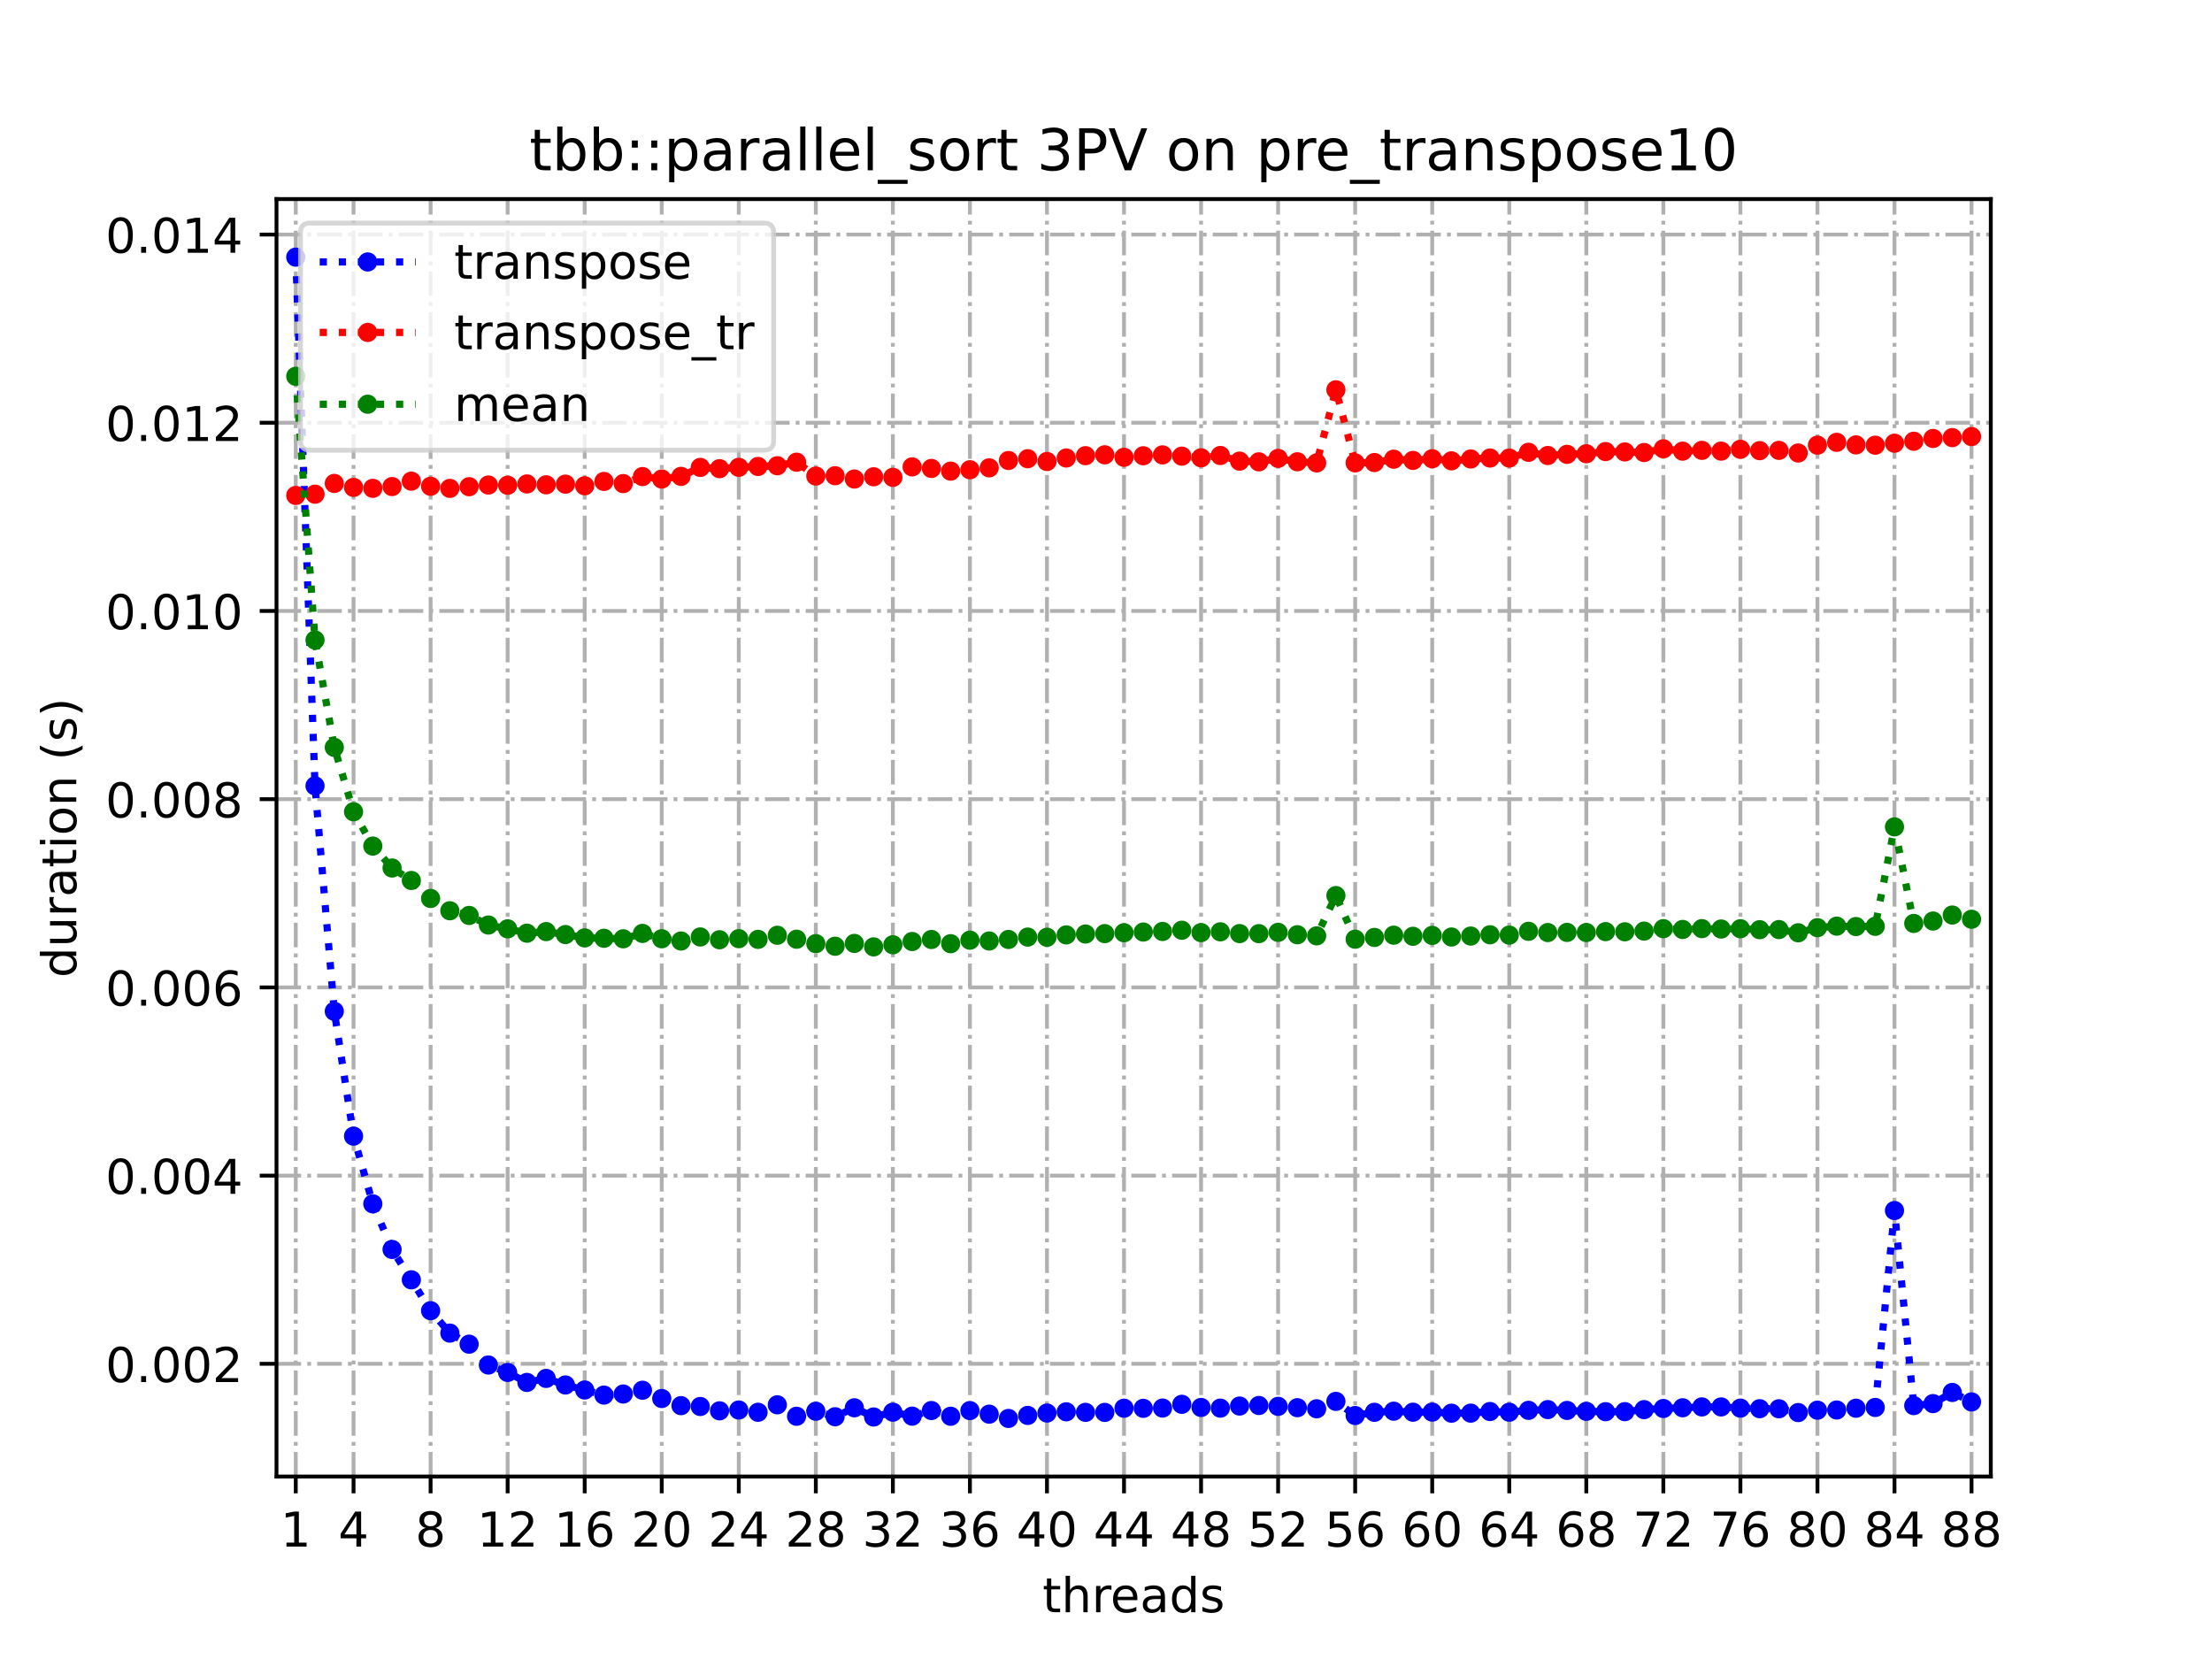 <?xml version="1.0" encoding="utf-8" standalone="no"?>
<!DOCTYPE svg PUBLIC "-//W3C//DTD SVG 1.1//EN"
  "http://www.w3.org/Graphics/SVG/1.1/DTD/svg11.dtd">
<!-- Created with matplotlib (https://matplotlib.org/) -->
<svg height="345.6pt" version="1.1" viewBox="0 0 460.8 345.6" width="460.8pt" xmlns="http://www.w3.org/2000/svg" xmlns:xlink="http://www.w3.org/1999/xlink">
 <defs>
  <style type="text/css">
*{stroke-linecap:butt;stroke-linejoin:round;}
  </style>
 </defs>
 <g id="figure_1">
  <g id="patch_1">
   <path d="M 0 345.6 
L 460.8 345.6 
L 460.8 0 
L 0 0 
z
" style="fill:#ffffff;"/>
  </g>
  <g id="axes_1">
   <g id="patch_2">
    <path d="M 57.6 307.584 
L 414.72 307.584 
L 414.72 41.472 
L 57.6 41.472 
z
" style="fill:#ffffff;"/>
   </g>
   <g id="matplotlib.axis_1">
    <g id="xtick_1">
     <g id="line2d_1">
      <path clip-path="url(#pbef4e208bc)" d="M 61.613 307.584 
L 61.613 41.472 
" style="fill:none;stroke:#b0b0b0;stroke-dasharray:5.12,1.28,0.8,1.28;stroke-dashoffset:0;stroke-width:0.8;"/>
     </g>
     <g id="line2d_2">
      <defs>
       <path d="M 0 0 
L 0 3.5 
" id="mede8edcf0b" style="stroke:#000000;stroke-width:0.8;"/>
      </defs>
      <g>
       <use style="stroke:#000000;stroke-width:0.8;" x="61.613" xlink:href="#mede8edcf0b" y="307.584"/>
      </g>
     </g>
     <g id="text_1">
      <!-- 1 -->
      <defs>
       <path d="M 12.406 8.297 
L 28.516 8.297 
L 28.516 63.922 
L 10.984 60.406 
L 10.984 69.391 
L 28.422 72.906 
L 38.281 72.906 
L 38.281 8.297 
L 54.391 8.297 
L 54.391 0 
L 12.406 0 
z
" id="DejaVuSans-49"/>
      </defs>
      <g transform="translate(58.431 322.182)scale(0.1 -0.1)">
       <use xlink:href="#DejaVuSans-49"/>
      </g>
     </g>
    </g>
    <g id="xtick_2">
     <g id="line2d_3">
      <path clip-path="url(#pbef4e208bc)" d="M 73.65 307.584 
L 73.65 41.472 
" style="fill:none;stroke:#b0b0b0;stroke-dasharray:5.12,1.28,0.8,1.28;stroke-dashoffset:0;stroke-width:0.8;"/>
     </g>
     <g id="line2d_4">
      <g>
       <use style="stroke:#000000;stroke-width:0.8;" x="73.65" xlink:href="#mede8edcf0b" y="307.584"/>
      </g>
     </g>
     <g id="text_2">
      <!-- 4 -->
      <defs>
       <path d="M 37.797 64.312 
L 12.891 25.391 
L 37.797 25.391 
z
M 35.203 72.906 
L 47.609 72.906 
L 47.609 25.391 
L 58.016 25.391 
L 58.016 17.188 
L 47.609 17.188 
L 47.609 0 
L 37.797 0 
L 37.797 17.188 
L 4.891 17.188 
L 4.891 26.703 
z
" id="DejaVuSans-52"/>
      </defs>
      <g transform="translate(70.469 322.182)scale(0.1 -0.1)">
       <use xlink:href="#DejaVuSans-52"/>
      </g>
     </g>
    </g>
    <g id="xtick_3">
     <g id="line2d_5">
      <path clip-path="url(#pbef4e208bc)" d="M 89.701 307.584 
L 89.701 41.472 
" style="fill:none;stroke:#b0b0b0;stroke-dasharray:5.12,1.28,0.8,1.28;stroke-dashoffset:0;stroke-width:0.8;"/>
     </g>
     <g id="line2d_6">
      <g>
       <use style="stroke:#000000;stroke-width:0.8;" x="89.701" xlink:href="#mede8edcf0b" y="307.584"/>
      </g>
     </g>
     <g id="text_3">
      <!-- 8 -->
      <defs>
       <path d="M 31.781 34.625 
Q 24.75 34.625 20.719 30.859 
Q 16.703 27.094 16.703 20.516 
Q 16.703 13.922 20.719 10.156 
Q 24.75 6.391 31.781 6.391 
Q 38.812 6.391 42.859 10.172 
Q 46.922 13.969 46.922 20.516 
Q 46.922 27.094 42.891 30.859 
Q 38.875 34.625 31.781 34.625 
z
M 21.922 38.812 
Q 15.578 40.375 12.031 44.719 
Q 8.5 49.078 8.5 55.328 
Q 8.5 64.062 14.719 69.141 
Q 20.953 74.219 31.781 74.219 
Q 42.672 74.219 48.875 69.141 
Q 55.078 64.062 55.078 55.328 
Q 55.078 49.078 51.531 44.719 
Q 48 40.375 41.703 38.812 
Q 48.828 37.156 52.797 32.312 
Q 56.781 27.484 56.781 20.516 
Q 56.781 9.906 50.312 4.234 
Q 43.844 -1.422 31.781 -1.422 
Q 19.734 -1.422 13.25 4.234 
Q 6.781 9.906 6.781 20.516 
Q 6.781 27.484 10.781 32.312 
Q 14.797 37.156 21.922 38.812 
z
M 18.312 54.391 
Q 18.312 48.734 21.844 45.562 
Q 25.391 42.391 31.781 42.391 
Q 38.141 42.391 41.719 45.562 
Q 45.312 48.734 45.312 54.391 
Q 45.312 60.062 41.719 63.234 
Q 38.141 66.406 31.781 66.406 
Q 25.391 66.406 21.844 63.234 
Q 18.312 60.062 18.312 54.391 
z
" id="DejaVuSans-56"/>
      </defs>
      <g transform="translate(86.519 322.182)scale(0.1 -0.1)">
       <use xlink:href="#DejaVuSans-56"/>
      </g>
     </g>
    </g>
    <g id="xtick_4">
     <g id="line2d_7">
      <path clip-path="url(#pbef4e208bc)" d="M 105.751 307.584 
L 105.751 41.472 
" style="fill:none;stroke:#b0b0b0;stroke-dasharray:5.12,1.28,0.8,1.28;stroke-dashoffset:0;stroke-width:0.8;"/>
     </g>
     <g id="line2d_8">
      <g>
       <use style="stroke:#000000;stroke-width:0.8;" x="105.751" xlink:href="#mede8edcf0b" y="307.584"/>
      </g>
     </g>
     <g id="text_4">
      <!-- 12 -->
      <defs>
       <path d="M 19.188 8.297 
L 53.609 8.297 
L 53.609 0 
L 7.328 0 
L 7.328 8.297 
Q 12.938 14.109 22.625 23.891 
Q 32.328 33.688 34.812 36.531 
Q 39.547 41.844 41.422 45.531 
Q 43.312 49.219 43.312 52.781 
Q 43.312 58.594 39.234 62.25 
Q 35.156 65.922 28.609 65.922 
Q 23.969 65.922 18.812 64.312 
Q 13.672 62.703 7.812 59.422 
L 7.812 69.391 
Q 13.766 71.781 18.938 73 
Q 24.125 74.219 28.422 74.219 
Q 39.75 74.219 46.484 68.547 
Q 53.219 62.891 53.219 53.422 
Q 53.219 48.922 51.531 44.891 
Q 49.859 40.875 45.406 35.406 
Q 44.188 33.984 37.641 27.219 
Q 31.109 20.453 19.188 8.297 
z
" id="DejaVuSans-50"/>
      </defs>
      <g transform="translate(99.389 322.182)scale(0.1 -0.1)">
       <use xlink:href="#DejaVuSans-49"/>
       <use x="63.623" xlink:href="#DejaVuSans-50"/>
      </g>
     </g>
    </g>
    <g id="xtick_5">
     <g id="line2d_9">
      <path clip-path="url(#pbef4e208bc)" d="M 121.801 307.584 
L 121.801 41.472 
" style="fill:none;stroke:#b0b0b0;stroke-dasharray:5.12,1.28,0.8,1.28;stroke-dashoffset:0;stroke-width:0.8;"/>
     </g>
     <g id="line2d_10">
      <g>
       <use style="stroke:#000000;stroke-width:0.8;" x="121.801" xlink:href="#mede8edcf0b" y="307.584"/>
      </g>
     </g>
     <g id="text_5">
      <!-- 16 -->
      <defs>
       <path d="M 33.016 40.375 
Q 26.375 40.375 22.484 35.828 
Q 18.609 31.297 18.609 23.391 
Q 18.609 15.531 22.484 10.953 
Q 26.375 6.391 33.016 6.391 
Q 39.656 6.391 43.531 10.953 
Q 47.406 15.531 47.406 23.391 
Q 47.406 31.297 43.531 35.828 
Q 39.656 40.375 33.016 40.375 
z
M 52.594 71.297 
L 52.594 62.312 
Q 48.875 64.062 45.094 64.984 
Q 41.312 65.922 37.594 65.922 
Q 27.828 65.922 22.672 59.328 
Q 17.531 52.734 16.797 39.406 
Q 19.672 43.656 24.016 45.922 
Q 28.375 48.188 33.594 48.188 
Q 44.578 48.188 50.953 41.516 
Q 57.328 34.859 57.328 23.391 
Q 57.328 12.156 50.688 5.359 
Q 44.047 -1.422 33.016 -1.422 
Q 20.359 -1.422 13.672 8.266 
Q 6.984 17.969 6.984 36.375 
Q 6.984 53.656 15.188 63.938 
Q 23.391 74.219 37.203 74.219 
Q 40.922 74.219 44.703 73.484 
Q 48.484 72.75 52.594 71.297 
z
" id="DejaVuSans-54"/>
      </defs>
      <g transform="translate(115.439 322.182)scale(0.1 -0.1)">
       <use xlink:href="#DejaVuSans-49"/>
       <use x="63.623" xlink:href="#DejaVuSans-54"/>
      </g>
     </g>
    </g>
    <g id="xtick_6">
     <g id="line2d_11">
      <path clip-path="url(#pbef4e208bc)" d="M 137.852 307.584 
L 137.852 41.472 
" style="fill:none;stroke:#b0b0b0;stroke-dasharray:5.12,1.28,0.8,1.28;stroke-dashoffset:0;stroke-width:0.8;"/>
     </g>
     <g id="line2d_12">
      <g>
       <use style="stroke:#000000;stroke-width:0.8;" x="137.852" xlink:href="#mede8edcf0b" y="307.584"/>
      </g>
     </g>
     <g id="text_6">
      <!-- 20 -->
      <defs>
       <path d="M 31.781 66.406 
Q 24.172 66.406 20.328 58.906 
Q 16.5 51.422 16.5 36.375 
Q 16.5 21.391 20.328 13.891 
Q 24.172 6.391 31.781 6.391 
Q 39.453 6.391 43.281 13.891 
Q 47.125 21.391 47.125 36.375 
Q 47.125 51.422 43.281 58.906 
Q 39.453 66.406 31.781 66.406 
z
M 31.781 74.219 
Q 44.047 74.219 50.516 64.516 
Q 56.984 54.828 56.984 36.375 
Q 56.984 17.969 50.516 8.266 
Q 44.047 -1.422 31.781 -1.422 
Q 19.531 -1.422 13.062 8.266 
Q 6.594 17.969 6.594 36.375 
Q 6.594 54.828 13.062 64.516 
Q 19.531 74.219 31.781 74.219 
z
" id="DejaVuSans-48"/>
      </defs>
      <g transform="translate(131.489 322.182)scale(0.1 -0.1)">
       <use xlink:href="#DejaVuSans-50"/>
       <use x="63.623" xlink:href="#DejaVuSans-48"/>
      </g>
     </g>
    </g>
    <g id="xtick_7">
     <g id="line2d_13">
      <path clip-path="url(#pbef4e208bc)" d="M 153.902 307.584 
L 153.902 41.472 
" style="fill:none;stroke:#b0b0b0;stroke-dasharray:5.12,1.28,0.8,1.28;stroke-dashoffset:0;stroke-width:0.8;"/>
     </g>
     <g id="line2d_14">
      <g>
       <use style="stroke:#000000;stroke-width:0.8;" x="153.902" xlink:href="#mede8edcf0b" y="307.584"/>
      </g>
     </g>
     <g id="text_7">
      <!-- 24 -->
      <g transform="translate(147.54 322.182)scale(0.1 -0.1)">
       <use xlink:href="#DejaVuSans-50"/>
       <use x="63.623" xlink:href="#DejaVuSans-52"/>
      </g>
     </g>
    </g>
    <g id="xtick_8">
     <g id="line2d_15">
      <path clip-path="url(#pbef4e208bc)" d="M 169.952 307.584 
L 169.952 41.472 
" style="fill:none;stroke:#b0b0b0;stroke-dasharray:5.12,1.28,0.8,1.28;stroke-dashoffset:0;stroke-width:0.8;"/>
     </g>
     <g id="line2d_16">
      <g>
       <use style="stroke:#000000;stroke-width:0.8;" x="169.952" xlink:href="#mede8edcf0b" y="307.584"/>
      </g>
     </g>
     <g id="text_8">
      <!-- 28 -->
      <g transform="translate(163.59 322.182)scale(0.1 -0.1)">
       <use xlink:href="#DejaVuSans-50"/>
       <use x="63.623" xlink:href="#DejaVuSans-56"/>
      </g>
     </g>
    </g>
    <g id="xtick_9">
     <g id="line2d_17">
      <path clip-path="url(#pbef4e208bc)" d="M 186.003 307.584 
L 186.003 41.472 
" style="fill:none;stroke:#b0b0b0;stroke-dasharray:5.12,1.28,0.8,1.28;stroke-dashoffset:0;stroke-width:0.8;"/>
     </g>
     <g id="line2d_18">
      <g>
       <use style="stroke:#000000;stroke-width:0.8;" x="186.003" xlink:href="#mede8edcf0b" y="307.584"/>
      </g>
     </g>
     <g id="text_9">
      <!-- 32 -->
      <defs>
       <path d="M 40.578 39.312 
Q 47.656 37.797 51.625 33 
Q 55.609 28.219 55.609 21.188 
Q 55.609 10.406 48.188 4.484 
Q 40.766 -1.422 27.094 -1.422 
Q 22.516 -1.422 17.656 -0.516 
Q 12.797 0.391 7.625 2.203 
L 7.625 11.719 
Q 11.719 9.328 16.594 8.109 
Q 21.484 6.891 26.812 6.891 
Q 36.078 6.891 40.938 10.547 
Q 45.797 14.203 45.797 21.188 
Q 45.797 27.641 41.281 31.266 
Q 36.766 34.906 28.719 34.906 
L 20.219 34.906 
L 20.219 43.016 
L 29.109 43.016 
Q 36.375 43.016 40.234 45.922 
Q 44.094 48.828 44.094 54.297 
Q 44.094 59.906 40.109 62.906 
Q 36.141 65.922 28.719 65.922 
Q 24.656 65.922 20.016 65.031 
Q 15.375 64.156 9.812 62.312 
L 9.812 71.094 
Q 15.438 72.656 20.344 73.438 
Q 25.25 74.219 29.594 74.219 
Q 40.828 74.219 47.359 69.109 
Q 53.906 64.016 53.906 55.328 
Q 53.906 49.266 50.438 45.094 
Q 46.969 40.922 40.578 39.312 
z
" id="DejaVuSans-51"/>
      </defs>
      <g transform="translate(179.64 322.182)scale(0.1 -0.1)">
       <use xlink:href="#DejaVuSans-51"/>
       <use x="63.623" xlink:href="#DejaVuSans-50"/>
      </g>
     </g>
    </g>
    <g id="xtick_10">
     <g id="line2d_19">
      <path clip-path="url(#pbef4e208bc)" d="M 202.053 307.584 
L 202.053 41.472 
" style="fill:none;stroke:#b0b0b0;stroke-dasharray:5.12,1.28,0.8,1.28;stroke-dashoffset:0;stroke-width:0.8;"/>
     </g>
     <g id="line2d_20">
      <g>
       <use style="stroke:#000000;stroke-width:0.8;" x="202.053" xlink:href="#mede8edcf0b" y="307.584"/>
      </g>
     </g>
     <g id="text_10">
      <!-- 36 -->
      <g transform="translate(195.691 322.182)scale(0.1 -0.1)">
       <use xlink:href="#DejaVuSans-51"/>
       <use x="63.623" xlink:href="#DejaVuSans-54"/>
      </g>
     </g>
    </g>
    <g id="xtick_11">
     <g id="line2d_21">
      <path clip-path="url(#pbef4e208bc)" d="M 218.103 307.584 
L 218.103 41.472 
" style="fill:none;stroke:#b0b0b0;stroke-dasharray:5.12,1.28,0.8,1.28;stroke-dashoffset:0;stroke-width:0.8;"/>
     </g>
     <g id="line2d_22">
      <g>
       <use style="stroke:#000000;stroke-width:0.8;" x="218.103" xlink:href="#mede8edcf0b" y="307.584"/>
      </g>
     </g>
     <g id="text_11">
      <!-- 40 -->
      <g transform="translate(211.741 322.182)scale(0.1 -0.1)">
       <use xlink:href="#DejaVuSans-52"/>
       <use x="63.623" xlink:href="#DejaVuSans-48"/>
      </g>
     </g>
    </g>
    <g id="xtick_12">
     <g id="line2d_23">
      <path clip-path="url(#pbef4e208bc)" d="M 234.154 307.584 
L 234.154 41.472 
" style="fill:none;stroke:#b0b0b0;stroke-dasharray:5.12,1.28,0.8,1.28;stroke-dashoffset:0;stroke-width:0.8;"/>
     </g>
     <g id="line2d_24">
      <g>
       <use style="stroke:#000000;stroke-width:0.8;" x="234.154" xlink:href="#mede8edcf0b" y="307.584"/>
      </g>
     </g>
     <g id="text_12">
      <!-- 44 -->
      <g transform="translate(227.791 322.182)scale(0.1 -0.1)">
       <use xlink:href="#DejaVuSans-52"/>
       <use x="63.623" xlink:href="#DejaVuSans-52"/>
      </g>
     </g>
    </g>
    <g id="xtick_13">
     <g id="line2d_25">
      <path clip-path="url(#pbef4e208bc)" d="M 250.204 307.584 
L 250.204 41.472 
" style="fill:none;stroke:#b0b0b0;stroke-dasharray:5.12,1.28,0.8,1.28;stroke-dashoffset:0;stroke-width:0.8;"/>
     </g>
     <g id="line2d_26">
      <g>
       <use style="stroke:#000000;stroke-width:0.8;" x="250.204" xlink:href="#mede8edcf0b" y="307.584"/>
      </g>
     </g>
     <g id="text_13">
      <!-- 48 -->
      <g transform="translate(243.842 322.182)scale(0.1 -0.1)">
       <use xlink:href="#DejaVuSans-52"/>
       <use x="63.623" xlink:href="#DejaVuSans-56"/>
      </g>
     </g>
    </g>
    <g id="xtick_14">
     <g id="line2d_27">
      <path clip-path="url(#pbef4e208bc)" d="M 266.254 307.584 
L 266.254 41.472 
" style="fill:none;stroke:#b0b0b0;stroke-dasharray:5.12,1.28,0.8,1.28;stroke-dashoffset:0;stroke-width:0.8;"/>
     </g>
     <g id="line2d_28">
      <g>
       <use style="stroke:#000000;stroke-width:0.8;" x="266.254" xlink:href="#mede8edcf0b" y="307.584"/>
      </g>
     </g>
     <g id="text_14">
      <!-- 52 -->
      <defs>
       <path d="M 10.797 72.906 
L 49.516 72.906 
L 49.516 64.594 
L 19.828 64.594 
L 19.828 46.734 
Q 21.969 47.469 24.109 47.828 
Q 26.266 48.188 28.422 48.188 
Q 40.625 48.188 47.75 41.5 
Q 54.891 34.812 54.891 23.391 
Q 54.891 11.625 47.562 5.094 
Q 40.234 -1.422 26.906 -1.422 
Q 22.312 -1.422 17.547 -0.641 
Q 12.797 0.141 7.719 1.703 
L 7.719 11.625 
Q 12.109 9.234 16.797 8.062 
Q 21.484 6.891 26.703 6.891 
Q 35.156 6.891 40.078 11.328 
Q 45.016 15.766 45.016 23.391 
Q 45.016 31 40.078 35.438 
Q 35.156 39.891 26.703 39.891 
Q 22.75 39.891 18.812 39.016 
Q 14.891 38.141 10.797 36.281 
z
" id="DejaVuSans-53"/>
      </defs>
      <g transform="translate(259.892 322.182)scale(0.1 -0.1)">
       <use xlink:href="#DejaVuSans-53"/>
       <use x="63.623" xlink:href="#DejaVuSans-50"/>
      </g>
     </g>
    </g>
    <g id="xtick_15">
     <g id="line2d_29">
      <path clip-path="url(#pbef4e208bc)" d="M 282.305 307.584 
L 282.305 41.472 
" style="fill:none;stroke:#b0b0b0;stroke-dasharray:5.12,1.28,0.8,1.28;stroke-dashoffset:0;stroke-width:0.8;"/>
     </g>
     <g id="line2d_30">
      <g>
       <use style="stroke:#000000;stroke-width:0.8;" x="282.305" xlink:href="#mede8edcf0b" y="307.584"/>
      </g>
     </g>
     <g id="text_15">
      <!-- 56 -->
      <g transform="translate(275.942 322.182)scale(0.1 -0.1)">
       <use xlink:href="#DejaVuSans-53"/>
       <use x="63.623" xlink:href="#DejaVuSans-54"/>
      </g>
     </g>
    </g>
    <g id="xtick_16">
     <g id="line2d_31">
      <path clip-path="url(#pbef4e208bc)" d="M 298.355 307.584 
L 298.355 41.472 
" style="fill:none;stroke:#b0b0b0;stroke-dasharray:5.12,1.28,0.8,1.28;stroke-dashoffset:0;stroke-width:0.8;"/>
     </g>
     <g id="line2d_32">
      <g>
       <use style="stroke:#000000;stroke-width:0.8;" x="298.355" xlink:href="#mede8edcf0b" y="307.584"/>
      </g>
     </g>
     <g id="text_16">
      <!-- 60 -->
      <g transform="translate(291.993 322.182)scale(0.1 -0.1)">
       <use xlink:href="#DejaVuSans-54"/>
       <use x="63.623" xlink:href="#DejaVuSans-48"/>
      </g>
     </g>
    </g>
    <g id="xtick_17">
     <g id="line2d_33">
      <path clip-path="url(#pbef4e208bc)" d="M 314.405 307.584 
L 314.405 41.472 
" style="fill:none;stroke:#b0b0b0;stroke-dasharray:5.12,1.28,0.8,1.28;stroke-dashoffset:0;stroke-width:0.8;"/>
     </g>
     <g id="line2d_34">
      <g>
       <use style="stroke:#000000;stroke-width:0.8;" x="314.405" xlink:href="#mede8edcf0b" y="307.584"/>
      </g>
     </g>
     <g id="text_17">
      <!-- 64 -->
      <g transform="translate(308.043 322.182)scale(0.1 -0.1)">
       <use xlink:href="#DejaVuSans-54"/>
       <use x="63.623" xlink:href="#DejaVuSans-52"/>
      </g>
     </g>
    </g>
    <g id="xtick_18">
     <g id="line2d_35">
      <path clip-path="url(#pbef4e208bc)" d="M 330.456 307.584 
L 330.456 41.472 
" style="fill:none;stroke:#b0b0b0;stroke-dasharray:5.12,1.28,0.8,1.28;stroke-dashoffset:0;stroke-width:0.8;"/>
     </g>
     <g id="line2d_36">
      <g>
       <use style="stroke:#000000;stroke-width:0.8;" x="330.456" xlink:href="#mede8edcf0b" y="307.584"/>
      </g>
     </g>
     <g id="text_18">
      <!-- 68 -->
      <g transform="translate(324.093 322.182)scale(0.1 -0.1)">
       <use xlink:href="#DejaVuSans-54"/>
       <use x="63.623" xlink:href="#DejaVuSans-56"/>
      </g>
     </g>
    </g>
    <g id="xtick_19">
     <g id="line2d_37">
      <path clip-path="url(#pbef4e208bc)" d="M 346.506 307.584 
L 346.506 41.472 
" style="fill:none;stroke:#b0b0b0;stroke-dasharray:5.12,1.28,0.8,1.28;stroke-dashoffset:0;stroke-width:0.8;"/>
     </g>
     <g id="line2d_38">
      <g>
       <use style="stroke:#000000;stroke-width:0.8;" x="346.506" xlink:href="#mede8edcf0b" y="307.584"/>
      </g>
     </g>
     <g id="text_19">
      <!-- 72 -->
      <defs>
       <path d="M 8.203 72.906 
L 55.078 72.906 
L 55.078 68.703 
L 28.609 0 
L 18.312 0 
L 43.219 64.594 
L 8.203 64.594 
z
" id="DejaVuSans-55"/>
      </defs>
      <g transform="translate(340.144 322.182)scale(0.1 -0.1)">
       <use xlink:href="#DejaVuSans-55"/>
       <use x="63.623" xlink:href="#DejaVuSans-50"/>
      </g>
     </g>
    </g>
    <g id="xtick_20">
     <g id="line2d_39">
      <path clip-path="url(#pbef4e208bc)" d="M 362.556 307.584 
L 362.556 41.472 
" style="fill:none;stroke:#b0b0b0;stroke-dasharray:5.12,1.28,0.8,1.28;stroke-dashoffset:0;stroke-width:0.8;"/>
     </g>
     <g id="line2d_40">
      <g>
       <use style="stroke:#000000;stroke-width:0.8;" x="362.556" xlink:href="#mede8edcf0b" y="307.584"/>
      </g>
     </g>
     <g id="text_20">
      <!-- 76 -->
      <g transform="translate(356.194 322.182)scale(0.1 -0.1)">
       <use xlink:href="#DejaVuSans-55"/>
       <use x="63.623" xlink:href="#DejaVuSans-54"/>
      </g>
     </g>
    </g>
    <g id="xtick_21">
     <g id="line2d_41">
      <path clip-path="url(#pbef4e208bc)" d="M 378.607 307.584 
L 378.607 41.472 
" style="fill:none;stroke:#b0b0b0;stroke-dasharray:5.12,1.28,0.8,1.28;stroke-dashoffset:0;stroke-width:0.8;"/>
     </g>
     <g id="line2d_42">
      <g>
       <use style="stroke:#000000;stroke-width:0.8;" x="378.607" xlink:href="#mede8edcf0b" y="307.584"/>
      </g>
     </g>
     <g id="text_21">
      <!-- 80 -->
      <g transform="translate(372.244 322.182)scale(0.1 -0.1)">
       <use xlink:href="#DejaVuSans-56"/>
       <use x="63.623" xlink:href="#DejaVuSans-48"/>
      </g>
     </g>
    </g>
    <g id="xtick_22">
     <g id="line2d_43">
      <path clip-path="url(#pbef4e208bc)" d="M 394.657 307.584 
L 394.657 41.472 
" style="fill:none;stroke:#b0b0b0;stroke-dasharray:5.12,1.28,0.8,1.28;stroke-dashoffset:0;stroke-width:0.8;"/>
     </g>
     <g id="line2d_44">
      <g>
       <use style="stroke:#000000;stroke-width:0.8;" x="394.657" xlink:href="#mede8edcf0b" y="307.584"/>
      </g>
     </g>
     <g id="text_22">
      <!-- 84 -->
      <g transform="translate(388.295 322.182)scale(0.1 -0.1)">
       <use xlink:href="#DejaVuSans-56"/>
       <use x="63.623" xlink:href="#DejaVuSans-52"/>
      </g>
     </g>
    </g>
    <g id="xtick_23">
     <g id="line2d_45">
      <path clip-path="url(#pbef4e208bc)" d="M 410.707 307.584 
L 410.707 41.472 
" style="fill:none;stroke:#b0b0b0;stroke-dasharray:5.12,1.28,0.8,1.28;stroke-dashoffset:0;stroke-width:0.8;"/>
     </g>
     <g id="line2d_46">
      <g>
       <use style="stroke:#000000;stroke-width:0.8;" x="410.707" xlink:href="#mede8edcf0b" y="307.584"/>
      </g>
     </g>
     <g id="text_23">
      <!-- 88 -->
      <g transform="translate(404.345 322.182)scale(0.1 -0.1)">
       <use xlink:href="#DejaVuSans-56"/>
       <use x="63.623" xlink:href="#DejaVuSans-56"/>
      </g>
     </g>
    </g>
    <g id="text_24">
     <!-- threads -->
     <defs>
      <path d="M 18.312 70.219 
L 18.312 54.688 
L 36.812 54.688 
L 36.812 47.703 
L 18.312 47.703 
L 18.312 18.016 
Q 18.312 11.328 20.141 9.422 
Q 21.969 7.516 27.594 7.516 
L 36.812 7.516 
L 36.812 0 
L 27.594 0 
Q 17.188 0 13.234 3.875 
Q 9.281 7.766 9.281 18.016 
L 9.281 47.703 
L 2.688 47.703 
L 2.688 54.688 
L 9.281 54.688 
L 9.281 70.219 
z
" id="DejaVuSans-116"/>
      <path d="M 54.891 33.016 
L 54.891 0 
L 45.906 0 
L 45.906 32.719 
Q 45.906 40.484 42.875 44.328 
Q 39.844 48.188 33.797 48.188 
Q 26.516 48.188 22.312 43.547 
Q 18.109 38.922 18.109 30.906 
L 18.109 0 
L 9.078 0 
L 9.078 75.984 
L 18.109 75.984 
L 18.109 46.188 
Q 21.344 51.125 25.703 53.562 
Q 30.078 56 35.797 56 
Q 45.219 56 50.047 50.172 
Q 54.891 44.344 54.891 33.016 
z
" id="DejaVuSans-104"/>
      <path d="M 41.109 46.297 
Q 39.594 47.172 37.812 47.578 
Q 36.031 48 33.891 48 
Q 26.266 48 22.188 43.047 
Q 18.109 38.094 18.109 28.812 
L 18.109 0 
L 9.078 0 
L 9.078 54.688 
L 18.109 54.688 
L 18.109 46.188 
Q 20.953 51.172 25.484 53.578 
Q 30.031 56 36.531 56 
Q 37.453 56 38.578 55.875 
Q 39.703 55.766 41.062 55.516 
z
" id="DejaVuSans-114"/>
      <path d="M 56.203 29.594 
L 56.203 25.203 
L 14.891 25.203 
Q 15.484 15.922 20.484 11.062 
Q 25.484 6.203 34.422 6.203 
Q 39.594 6.203 44.453 7.469 
Q 49.312 8.734 54.109 11.281 
L 54.109 2.781 
Q 49.266 0.734 44.188 -0.344 
Q 39.109 -1.422 33.891 -1.422 
Q 20.797 -1.422 13.156 6.188 
Q 5.516 13.812 5.516 26.812 
Q 5.516 40.234 12.766 48.109 
Q 20.016 56 32.328 56 
Q 43.359 56 49.781 48.891 
Q 56.203 41.797 56.203 29.594 
z
M 47.219 32.234 
Q 47.125 39.594 43.094 43.984 
Q 39.062 48.391 32.422 48.391 
Q 24.906 48.391 20.391 44.141 
Q 15.875 39.891 15.188 32.172 
z
" id="DejaVuSans-101"/>
      <path d="M 34.281 27.484 
Q 23.391 27.484 19.188 25 
Q 14.984 22.516 14.984 16.5 
Q 14.984 11.719 18.141 8.906 
Q 21.297 6.109 26.703 6.109 
Q 34.188 6.109 38.703 11.406 
Q 43.219 16.703 43.219 25.484 
L 43.219 27.484 
z
M 52.203 31.203 
L 52.203 0 
L 43.219 0 
L 43.219 8.297 
Q 40.141 3.328 35.547 0.953 
Q 30.953 -1.422 24.312 -1.422 
Q 15.922 -1.422 10.953 3.297 
Q 6 8.016 6 15.922 
Q 6 25.141 12.172 29.828 
Q 18.359 34.516 30.609 34.516 
L 43.219 34.516 
L 43.219 35.406 
Q 43.219 41.609 39.141 45 
Q 35.062 48.391 27.688 48.391 
Q 23 48.391 18.547 47.266 
Q 14.109 46.141 10.016 43.891 
L 10.016 52.203 
Q 14.938 54.109 19.578 55.047 
Q 24.219 56 28.609 56 
Q 40.484 56 46.344 49.844 
Q 52.203 43.703 52.203 31.203 
z
" id="DejaVuSans-97"/>
      <path d="M 45.406 46.391 
L 45.406 75.984 
L 54.391 75.984 
L 54.391 0 
L 45.406 0 
L 45.406 8.203 
Q 42.578 3.328 38.25 0.953 
Q 33.938 -1.422 27.875 -1.422 
Q 17.969 -1.422 11.734 6.484 
Q 5.516 14.406 5.516 27.297 
Q 5.516 40.188 11.734 48.094 
Q 17.969 56 27.875 56 
Q 33.938 56 38.25 53.625 
Q 42.578 51.266 45.406 46.391 
z
M 14.797 27.297 
Q 14.797 17.391 18.875 11.75 
Q 22.953 6.109 30.078 6.109 
Q 37.203 6.109 41.297 11.75 
Q 45.406 17.391 45.406 27.297 
Q 45.406 37.203 41.297 42.844 
Q 37.203 48.484 30.078 48.484 
Q 22.953 48.484 18.875 42.844 
Q 14.797 37.203 14.797 27.297 
z
" id="DejaVuSans-100"/>
      <path d="M 44.281 53.078 
L 44.281 44.578 
Q 40.484 46.531 36.375 47.5 
Q 32.281 48.484 27.875 48.484 
Q 21.188 48.484 17.844 46.438 
Q 14.5 44.391 14.5 40.281 
Q 14.5 37.156 16.891 35.375 
Q 19.281 33.594 26.516 31.984 
L 29.594 31.297 
Q 39.156 29.25 43.188 25.516 
Q 47.219 21.781 47.219 15.094 
Q 47.219 7.469 41.188 3.016 
Q 35.156 -1.422 24.609 -1.422 
Q 20.219 -1.422 15.453 -0.562 
Q 10.688 0.297 5.422 2 
L 5.422 11.281 
Q 10.406 8.688 15.234 7.391 
Q 20.062 6.109 24.812 6.109 
Q 31.156 6.109 34.562 8.281 
Q 37.984 10.453 37.984 14.406 
Q 37.984 18.062 35.516 20.016 
Q 33.062 21.969 24.703 23.781 
L 21.578 24.516 
Q 13.234 26.266 9.516 29.906 
Q 5.812 33.547 5.812 39.891 
Q 5.812 47.609 11.281 51.797 
Q 16.75 56 26.812 56 
Q 31.781 56 36.172 55.266 
Q 40.578 54.547 44.281 53.078 
z
" id="DejaVuSans-115"/>
     </defs>
     <g transform="translate(217.169 335.861)scale(0.1 -0.1)">
      <use xlink:href="#DejaVuSans-116"/>
      <use x="39.209" xlink:href="#DejaVuSans-104"/>
      <use x="102.588" xlink:href="#DejaVuSans-114"/>
      <use x="141.451" xlink:href="#DejaVuSans-101"/>
      <use x="202.975" xlink:href="#DejaVuSans-97"/>
      <use x="264.254" xlink:href="#DejaVuSans-100"/>
      <use x="327.73" xlink:href="#DejaVuSans-115"/>
     </g>
    </g>
   </g>
   <g id="matplotlib.axis_2">
    <g id="ytick_1">
     <g id="line2d_47">
      <path clip-path="url(#pbef4e208bc)" d="M 57.6 284.11 
L 414.72 284.11 
" style="fill:none;stroke:#b0b0b0;stroke-dasharray:5.12,1.28,0.8,1.28;stroke-dashoffset:0;stroke-width:0.8;"/>
     </g>
     <g id="line2d_48">
      <defs>
       <path d="M 0 0 
L -3.5 0 
" id="m79501b61ba" style="stroke:#000000;stroke-width:0.8;"/>
      </defs>
      <g>
       <use style="stroke:#000000;stroke-width:0.8;" x="57.6" xlink:href="#m79501b61ba" y="284.11"/>
      </g>
     </g>
     <g id="text_25">
      <!-- 0.002 -->
      <defs>
       <path d="M 10.688 12.406 
L 21 12.406 
L 21 0 
L 10.688 0 
z
" id="DejaVuSans-46"/>
      </defs>
      <g transform="translate(21.972 287.909)scale(0.1 -0.1)">
       <use xlink:href="#DejaVuSans-48"/>
       <use x="63.623" xlink:href="#DejaVuSans-46"/>
       <use x="95.41" xlink:href="#DejaVuSans-48"/>
       <use x="159.033" xlink:href="#DejaVuSans-48"/>
       <use x="222.656" xlink:href="#DejaVuSans-50"/>
      </g>
     </g>
    </g>
    <g id="ytick_2">
     <g id="line2d_49">
      <path clip-path="url(#pbef4e208bc)" d="M 57.6 244.901 
L 414.72 244.901 
" style="fill:none;stroke:#b0b0b0;stroke-dasharray:5.12,1.28,0.8,1.28;stroke-dashoffset:0;stroke-width:0.8;"/>
     </g>
     <g id="line2d_50">
      <g>
       <use style="stroke:#000000;stroke-width:0.8;" x="57.6" xlink:href="#m79501b61ba" y="244.901"/>
      </g>
     </g>
     <g id="text_26">
      <!-- 0.004 -->
      <g transform="translate(21.972 248.701)scale(0.1 -0.1)">
       <use xlink:href="#DejaVuSans-48"/>
       <use x="63.623" xlink:href="#DejaVuSans-46"/>
       <use x="95.41" xlink:href="#DejaVuSans-48"/>
       <use x="159.033" xlink:href="#DejaVuSans-48"/>
       <use x="222.656" xlink:href="#DejaVuSans-52"/>
      </g>
     </g>
    </g>
    <g id="ytick_3">
     <g id="line2d_51">
      <path clip-path="url(#pbef4e208bc)" d="M 57.6 205.693 
L 414.72 205.693 
" style="fill:none;stroke:#b0b0b0;stroke-dasharray:5.12,1.28,0.8,1.28;stroke-dashoffset:0;stroke-width:0.8;"/>
     </g>
     <g id="line2d_52">
      <g>
       <use style="stroke:#000000;stroke-width:0.8;" x="57.6" xlink:href="#m79501b61ba" y="205.693"/>
      </g>
     </g>
     <g id="text_27">
      <!-- 0.006 -->
      <g transform="translate(21.972 209.492)scale(0.1 -0.1)">
       <use xlink:href="#DejaVuSans-48"/>
       <use x="63.623" xlink:href="#DejaVuSans-46"/>
       <use x="95.41" xlink:href="#DejaVuSans-48"/>
       <use x="159.033" xlink:href="#DejaVuSans-48"/>
       <use x="222.656" xlink:href="#DejaVuSans-54"/>
      </g>
     </g>
    </g>
    <g id="ytick_4">
     <g id="line2d_53">
      <path clip-path="url(#pbef4e208bc)" d="M 57.6 166.484 
L 414.72 166.484 
" style="fill:none;stroke:#b0b0b0;stroke-dasharray:5.12,1.28,0.8,1.28;stroke-dashoffset:0;stroke-width:0.8;"/>
     </g>
     <g id="line2d_54">
      <g>
       <use style="stroke:#000000;stroke-width:0.8;" x="57.6" xlink:href="#m79501b61ba" y="166.484"/>
      </g>
     </g>
     <g id="text_28">
      <!-- 0.008 -->
      <g transform="translate(21.972 170.284)scale(0.1 -0.1)">
       <use xlink:href="#DejaVuSans-48"/>
       <use x="63.623" xlink:href="#DejaVuSans-46"/>
       <use x="95.41" xlink:href="#DejaVuSans-48"/>
       <use x="159.033" xlink:href="#DejaVuSans-48"/>
       <use x="222.656" xlink:href="#DejaVuSans-56"/>
      </g>
     </g>
    </g>
    <g id="ytick_5">
     <g id="line2d_55">
      <path clip-path="url(#pbef4e208bc)" d="M 57.6 127.276 
L 414.72 127.276 
" style="fill:none;stroke:#b0b0b0;stroke-dasharray:5.12,1.28,0.8,1.28;stroke-dashoffset:0;stroke-width:0.8;"/>
     </g>
     <g id="line2d_56">
      <g>
       <use style="stroke:#000000;stroke-width:0.8;" x="57.6" xlink:href="#m79501b61ba" y="127.276"/>
      </g>
     </g>
     <g id="text_29">
      <!-- 0.010 -->
      <g transform="translate(21.972 131.075)scale(0.1 -0.1)">
       <use xlink:href="#DejaVuSans-48"/>
       <use x="63.623" xlink:href="#DejaVuSans-46"/>
       <use x="95.41" xlink:href="#DejaVuSans-48"/>
       <use x="159.033" xlink:href="#DejaVuSans-49"/>
       <use x="222.656" xlink:href="#DejaVuSans-48"/>
      </g>
     </g>
    </g>
    <g id="ytick_6">
     <g id="line2d_57">
      <path clip-path="url(#pbef4e208bc)" d="M 57.6 88.067 
L 414.72 88.067 
" style="fill:none;stroke:#b0b0b0;stroke-dasharray:5.12,1.28,0.8,1.28;stroke-dashoffset:0;stroke-width:0.8;"/>
     </g>
     <g id="line2d_58">
      <g>
       <use style="stroke:#000000;stroke-width:0.8;" x="57.6" xlink:href="#m79501b61ba" y="88.067"/>
      </g>
     </g>
     <g id="text_30">
      <!-- 0.012 -->
      <g transform="translate(21.972 91.866)scale(0.1 -0.1)">
       <use xlink:href="#DejaVuSans-48"/>
       <use x="63.623" xlink:href="#DejaVuSans-46"/>
       <use x="95.41" xlink:href="#DejaVuSans-48"/>
       <use x="159.033" xlink:href="#DejaVuSans-49"/>
       <use x="222.656" xlink:href="#DejaVuSans-50"/>
      </g>
     </g>
    </g>
    <g id="ytick_7">
     <g id="line2d_59">
      <path clip-path="url(#pbef4e208bc)" d="M 57.6 48.859 
L 414.72 48.859 
" style="fill:none;stroke:#b0b0b0;stroke-dasharray:5.12,1.28,0.8,1.28;stroke-dashoffset:0;stroke-width:0.8;"/>
     </g>
     <g id="line2d_60">
      <g>
       <use style="stroke:#000000;stroke-width:0.8;" x="57.6" xlink:href="#m79501b61ba" y="48.859"/>
      </g>
     </g>
     <g id="text_31">
      <!-- 0.014 -->
      <g transform="translate(21.972 52.658)scale(0.1 -0.1)">
       <use xlink:href="#DejaVuSans-48"/>
       <use x="63.623" xlink:href="#DejaVuSans-46"/>
       <use x="95.41" xlink:href="#DejaVuSans-48"/>
       <use x="159.033" xlink:href="#DejaVuSans-49"/>
       <use x="222.656" xlink:href="#DejaVuSans-52"/>
      </g>
     </g>
    </g>
    <g id="text_32">
     <!-- duration (s) -->
     <defs>
      <path d="M 8.5 21.578 
L 8.5 54.688 
L 17.484 54.688 
L 17.484 21.922 
Q 17.484 14.156 20.5 10.266 
Q 23.531 6.391 29.594 6.391 
Q 36.859 6.391 41.078 11.031 
Q 45.312 15.672 45.312 23.688 
L 45.312 54.688 
L 54.297 54.688 
L 54.297 0 
L 45.312 0 
L 45.312 8.406 
Q 42.047 3.422 37.719 1 
Q 33.406 -1.422 27.688 -1.422 
Q 18.266 -1.422 13.375 4.438 
Q 8.5 10.297 8.5 21.578 
z
M 31.109 56 
z
" id="DejaVuSans-117"/>
      <path d="M 9.422 54.688 
L 18.406 54.688 
L 18.406 0 
L 9.422 0 
z
M 9.422 75.984 
L 18.406 75.984 
L 18.406 64.594 
L 9.422 64.594 
z
" id="DejaVuSans-105"/>
      <path d="M 30.609 48.391 
Q 23.391 48.391 19.188 42.75 
Q 14.984 37.109 14.984 27.297 
Q 14.984 17.484 19.156 11.844 
Q 23.344 6.203 30.609 6.203 
Q 37.797 6.203 41.984 11.859 
Q 46.188 17.531 46.188 27.297 
Q 46.188 37.016 41.984 42.703 
Q 37.797 48.391 30.609 48.391 
z
M 30.609 56 
Q 42.328 56 49.016 48.375 
Q 55.719 40.766 55.719 27.297 
Q 55.719 13.875 49.016 6.219 
Q 42.328 -1.422 30.609 -1.422 
Q 18.844 -1.422 12.172 6.219 
Q 5.516 13.875 5.516 27.297 
Q 5.516 40.766 12.172 48.375 
Q 18.844 56 30.609 56 
z
" id="DejaVuSans-111"/>
      <path d="M 54.891 33.016 
L 54.891 0 
L 45.906 0 
L 45.906 32.719 
Q 45.906 40.484 42.875 44.328 
Q 39.844 48.188 33.797 48.188 
Q 26.516 48.188 22.312 43.547 
Q 18.109 38.922 18.109 30.906 
L 18.109 0 
L 9.078 0 
L 9.078 54.688 
L 18.109 54.688 
L 18.109 46.188 
Q 21.344 51.125 25.703 53.562 
Q 30.078 56 35.797 56 
Q 45.219 56 50.047 50.172 
Q 54.891 44.344 54.891 33.016 
z
" id="DejaVuSans-110"/>
      <path id="DejaVuSans-32"/>
      <path d="M 31 75.875 
Q 24.469 64.656 21.281 53.656 
Q 18.109 42.672 18.109 31.391 
Q 18.109 20.125 21.312 9.062 
Q 24.516 -2 31 -13.188 
L 23.188 -13.188 
Q 15.875 -1.703 12.234 9.375 
Q 8.594 20.453 8.594 31.391 
Q 8.594 42.281 12.203 53.312 
Q 15.828 64.359 23.188 75.875 
z
" id="DejaVuSans-40"/>
      <path d="M 8.016 75.875 
L 15.828 75.875 
Q 23.141 64.359 26.781 53.312 
Q 30.422 42.281 30.422 31.391 
Q 30.422 20.453 26.781 9.375 
Q 23.141 -1.703 15.828 -13.188 
L 8.016 -13.188 
Q 14.5 -2 17.703 9.062 
Q 20.906 20.125 20.906 31.391 
Q 20.906 42.672 17.703 53.656 
Q 14.5 64.656 8.016 75.875 
z
" id="DejaVuSans-41"/>
     </defs>
     <g transform="translate(15.892 203.663)rotate(-90)scale(0.1 -0.1)">
      <use xlink:href="#DejaVuSans-100"/>
      <use x="63.477" xlink:href="#DejaVuSans-117"/>
      <use x="126.855" xlink:href="#DejaVuSans-114"/>
      <use x="167.969" xlink:href="#DejaVuSans-97"/>
      <use x="229.248" xlink:href="#DejaVuSans-116"/>
      <use x="268.457" xlink:href="#DejaVuSans-105"/>
      <use x="296.24" xlink:href="#DejaVuSans-111"/>
      <use x="357.422" xlink:href="#DejaVuSans-110"/>
      <use x="420.801" xlink:href="#DejaVuSans-32"/>
      <use x="452.588" xlink:href="#DejaVuSans-40"/>
      <use x="491.602" xlink:href="#DejaVuSans-115"/>
      <use x="543.701" xlink:href="#DejaVuSans-41"/>
     </g>
    </g>
   </g>
   <g id="line2d_61">
    <path clip-path="url(#pbef4e208bc)" d="M 61.613 53.568 
L 65.625 163.709 
L 69.638 210.672 
L 73.65 236.68 
L 77.663 250.781 
L 81.676 260.285 
L 85.688 266.61 
L 89.701 273.043 
L 93.713 277.714 
L 97.726 280.018 
L 101.738 284.36 
L 105.751 285.903 
L 109.764 287.986 
L 113.776 287.148 
L 117.789 288.517 
L 121.801 289.563 
L 125.814 290.622 
L 129.827 290.398 
L 133.839 289.612 
L 137.852 291.335 
L 141.864 292.823 
L 145.877 292.997 
L 149.889 293.903 
L 153.902 293.731 
L 157.915 294.203 
L 161.927 292.649 
L 165.94 295.033 
L 169.952 293.986 
L 173.965 295.133 
L 177.978 293.27 
L 181.99 295.186 
L 186.003 294.183 
L 190.015 295.01 
L 194.028 293.84 
L 198.04 295.032 
L 202.053 293.854 
L 206.066 294.596 
L 210.078 295.488 
L 214.091 294.858 
L 218.103 294.36 
L 222.116 294.106 
L 226.129 294.219 
L 230.141 294.231 
L 234.154 293.355 
L 238.166 293.385 
L 242.179 293.326 
L 246.191 292.543 
L 250.204 293.199 
L 254.217 293.341 
L 258.229 292.905 
L 262.242 292.791 
L 266.254 292.969 
L 270.267 293.249 
L 274.28 293.478 
L 278.292 291.932 
L 282.305 294.88 
L 286.317 294.211 
L 290.33 293.976 
L 294.342 294.188 
L 298.355 294.164 
L 302.368 294.391 
L 306.38 294.383 
L 310.393 294.044 
L 314.405 294.189 
L 318.418 293.801 
L 322.431 293.644 
L 326.443 293.82 
L 330.456 294.008 
L 334.468 294.081 
L 338.481 294.072 
L 342.493 293.654 
L 346.506 293.417 
L 350.519 293.266 
L 354.531 293.087 
L 358.544 293.089 
L 362.556 293.34 
L 366.569 293.457 
L 370.582 293.475 
L 374.594 294.265 
L 378.607 293.765 
L 382.619 293.725 
L 386.632 293.357 
L 390.644 293.198 
L 394.657 252.18 
L 398.67 292.815 
L 402.682 292.399 
L 406.695 290.073 
L 410.707 292.047 
" style="fill:none;stroke:#0000ff;stroke-dasharray:1.5,2.475;stroke-dashoffset:0;stroke-width:1.5;"/>
    <defs>
     <path d="M 0 1.5 
C 0.398 1.5 0.779 1.342 1.061 1.061 
C 1.342 0.779 1.5 0.398 1.5 0 
C 1.5 -0.398 1.342 -0.779 1.061 -1.061 
C 0.779 -1.342 0.398 -1.5 0 -1.5 
C -0.398 -1.5 -0.779 -1.342 -1.061 -1.061 
C -1.342 -0.779 -1.5 -0.398 -1.5 0 
C -1.5 0.398 -1.342 0.779 -1.061 1.061 
C -0.779 1.342 -0.398 1.5 0 1.5 
z
" id="m2300a0744c" style="stroke:#0000ff;"/>
    </defs>
    <g clip-path="url(#pbef4e208bc)">
     <use style="fill:#0000ff;stroke:#0000ff;" x="61.613" xlink:href="#m2300a0744c" y="53.568"/>
     <use style="fill:#0000ff;stroke:#0000ff;" x="65.625" xlink:href="#m2300a0744c" y="163.709"/>
     <use style="fill:#0000ff;stroke:#0000ff;" x="69.638" xlink:href="#m2300a0744c" y="210.672"/>
     <use style="fill:#0000ff;stroke:#0000ff;" x="73.65" xlink:href="#m2300a0744c" y="236.68"/>
     <use style="fill:#0000ff;stroke:#0000ff;" x="77.663" xlink:href="#m2300a0744c" y="250.781"/>
     <use style="fill:#0000ff;stroke:#0000ff;" x="81.676" xlink:href="#m2300a0744c" y="260.285"/>
     <use style="fill:#0000ff;stroke:#0000ff;" x="85.688" xlink:href="#m2300a0744c" y="266.61"/>
     <use style="fill:#0000ff;stroke:#0000ff;" x="89.701" xlink:href="#m2300a0744c" y="273.043"/>
     <use style="fill:#0000ff;stroke:#0000ff;" x="93.713" xlink:href="#m2300a0744c" y="277.714"/>
     <use style="fill:#0000ff;stroke:#0000ff;" x="97.726" xlink:href="#m2300a0744c" y="280.018"/>
     <use style="fill:#0000ff;stroke:#0000ff;" x="101.738" xlink:href="#m2300a0744c" y="284.36"/>
     <use style="fill:#0000ff;stroke:#0000ff;" x="105.751" xlink:href="#m2300a0744c" y="285.903"/>
     <use style="fill:#0000ff;stroke:#0000ff;" x="109.764" xlink:href="#m2300a0744c" y="287.986"/>
     <use style="fill:#0000ff;stroke:#0000ff;" x="113.776" xlink:href="#m2300a0744c" y="287.148"/>
     <use style="fill:#0000ff;stroke:#0000ff;" x="117.789" xlink:href="#m2300a0744c" y="288.517"/>
     <use style="fill:#0000ff;stroke:#0000ff;" x="121.801" xlink:href="#m2300a0744c" y="289.563"/>
     <use style="fill:#0000ff;stroke:#0000ff;" x="125.814" xlink:href="#m2300a0744c" y="290.622"/>
     <use style="fill:#0000ff;stroke:#0000ff;" x="129.827" xlink:href="#m2300a0744c" y="290.398"/>
     <use style="fill:#0000ff;stroke:#0000ff;" x="133.839" xlink:href="#m2300a0744c" y="289.612"/>
     <use style="fill:#0000ff;stroke:#0000ff;" x="137.852" xlink:href="#m2300a0744c" y="291.335"/>
     <use style="fill:#0000ff;stroke:#0000ff;" x="141.864" xlink:href="#m2300a0744c" y="292.823"/>
     <use style="fill:#0000ff;stroke:#0000ff;" x="145.877" xlink:href="#m2300a0744c" y="292.997"/>
     <use style="fill:#0000ff;stroke:#0000ff;" x="149.889" xlink:href="#m2300a0744c" y="293.903"/>
     <use style="fill:#0000ff;stroke:#0000ff;" x="153.902" xlink:href="#m2300a0744c" y="293.731"/>
     <use style="fill:#0000ff;stroke:#0000ff;" x="157.915" xlink:href="#m2300a0744c" y="294.203"/>
     <use style="fill:#0000ff;stroke:#0000ff;" x="161.927" xlink:href="#m2300a0744c" y="292.649"/>
     <use style="fill:#0000ff;stroke:#0000ff;" x="165.94" xlink:href="#m2300a0744c" y="295.033"/>
     <use style="fill:#0000ff;stroke:#0000ff;" x="169.952" xlink:href="#m2300a0744c" y="293.986"/>
     <use style="fill:#0000ff;stroke:#0000ff;" x="173.965" xlink:href="#m2300a0744c" y="295.133"/>
     <use style="fill:#0000ff;stroke:#0000ff;" x="177.978" xlink:href="#m2300a0744c" y="293.27"/>
     <use style="fill:#0000ff;stroke:#0000ff;" x="181.99" xlink:href="#m2300a0744c" y="295.186"/>
     <use style="fill:#0000ff;stroke:#0000ff;" x="186.003" xlink:href="#m2300a0744c" y="294.183"/>
     <use style="fill:#0000ff;stroke:#0000ff;" x="190.015" xlink:href="#m2300a0744c" y="295.01"/>
     <use style="fill:#0000ff;stroke:#0000ff;" x="194.028" xlink:href="#m2300a0744c" y="293.84"/>
     <use style="fill:#0000ff;stroke:#0000ff;" x="198.04" xlink:href="#m2300a0744c" y="295.032"/>
     <use style="fill:#0000ff;stroke:#0000ff;" x="202.053" xlink:href="#m2300a0744c" y="293.854"/>
     <use style="fill:#0000ff;stroke:#0000ff;" x="206.066" xlink:href="#m2300a0744c" y="294.596"/>
     <use style="fill:#0000ff;stroke:#0000ff;" x="210.078" xlink:href="#m2300a0744c" y="295.488"/>
     <use style="fill:#0000ff;stroke:#0000ff;" x="214.091" xlink:href="#m2300a0744c" y="294.858"/>
     <use style="fill:#0000ff;stroke:#0000ff;" x="218.103" xlink:href="#m2300a0744c" y="294.36"/>
     <use style="fill:#0000ff;stroke:#0000ff;" x="222.116" xlink:href="#m2300a0744c" y="294.106"/>
     <use style="fill:#0000ff;stroke:#0000ff;" x="226.129" xlink:href="#m2300a0744c" y="294.219"/>
     <use style="fill:#0000ff;stroke:#0000ff;" x="230.141" xlink:href="#m2300a0744c" y="294.231"/>
     <use style="fill:#0000ff;stroke:#0000ff;" x="234.154" xlink:href="#m2300a0744c" y="293.355"/>
     <use style="fill:#0000ff;stroke:#0000ff;" x="238.166" xlink:href="#m2300a0744c" y="293.385"/>
     <use style="fill:#0000ff;stroke:#0000ff;" x="242.179" xlink:href="#m2300a0744c" y="293.326"/>
     <use style="fill:#0000ff;stroke:#0000ff;" x="246.191" xlink:href="#m2300a0744c" y="292.543"/>
     <use style="fill:#0000ff;stroke:#0000ff;" x="250.204" xlink:href="#m2300a0744c" y="293.199"/>
     <use style="fill:#0000ff;stroke:#0000ff;" x="254.217" xlink:href="#m2300a0744c" y="293.341"/>
     <use style="fill:#0000ff;stroke:#0000ff;" x="258.229" xlink:href="#m2300a0744c" y="292.905"/>
     <use style="fill:#0000ff;stroke:#0000ff;" x="262.242" xlink:href="#m2300a0744c" y="292.791"/>
     <use style="fill:#0000ff;stroke:#0000ff;" x="266.254" xlink:href="#m2300a0744c" y="292.969"/>
     <use style="fill:#0000ff;stroke:#0000ff;" x="270.267" xlink:href="#m2300a0744c" y="293.249"/>
     <use style="fill:#0000ff;stroke:#0000ff;" x="274.28" xlink:href="#m2300a0744c" y="293.478"/>
     <use style="fill:#0000ff;stroke:#0000ff;" x="278.292" xlink:href="#m2300a0744c" y="291.932"/>
     <use style="fill:#0000ff;stroke:#0000ff;" x="282.305" xlink:href="#m2300a0744c" y="294.88"/>
     <use style="fill:#0000ff;stroke:#0000ff;" x="286.317" xlink:href="#m2300a0744c" y="294.211"/>
     <use style="fill:#0000ff;stroke:#0000ff;" x="290.33" xlink:href="#m2300a0744c" y="293.976"/>
     <use style="fill:#0000ff;stroke:#0000ff;" x="294.342" xlink:href="#m2300a0744c" y="294.188"/>
     <use style="fill:#0000ff;stroke:#0000ff;" x="298.355" xlink:href="#m2300a0744c" y="294.164"/>
     <use style="fill:#0000ff;stroke:#0000ff;" x="302.368" xlink:href="#m2300a0744c" y="294.391"/>
     <use style="fill:#0000ff;stroke:#0000ff;" x="306.38" xlink:href="#m2300a0744c" y="294.383"/>
     <use style="fill:#0000ff;stroke:#0000ff;" x="310.393" xlink:href="#m2300a0744c" y="294.044"/>
     <use style="fill:#0000ff;stroke:#0000ff;" x="314.405" xlink:href="#m2300a0744c" y="294.189"/>
     <use style="fill:#0000ff;stroke:#0000ff;" x="318.418" xlink:href="#m2300a0744c" y="293.801"/>
     <use style="fill:#0000ff;stroke:#0000ff;" x="322.431" xlink:href="#m2300a0744c" y="293.644"/>
     <use style="fill:#0000ff;stroke:#0000ff;" x="326.443" xlink:href="#m2300a0744c" y="293.82"/>
     <use style="fill:#0000ff;stroke:#0000ff;" x="330.456" xlink:href="#m2300a0744c" y="294.008"/>
     <use style="fill:#0000ff;stroke:#0000ff;" x="334.468" xlink:href="#m2300a0744c" y="294.081"/>
     <use style="fill:#0000ff;stroke:#0000ff;" x="338.481" xlink:href="#m2300a0744c" y="294.072"/>
     <use style="fill:#0000ff;stroke:#0000ff;" x="342.493" xlink:href="#m2300a0744c" y="293.654"/>
     <use style="fill:#0000ff;stroke:#0000ff;" x="346.506" xlink:href="#m2300a0744c" y="293.417"/>
     <use style="fill:#0000ff;stroke:#0000ff;" x="350.519" xlink:href="#m2300a0744c" y="293.266"/>
     <use style="fill:#0000ff;stroke:#0000ff;" x="354.531" xlink:href="#m2300a0744c" y="293.087"/>
     <use style="fill:#0000ff;stroke:#0000ff;" x="358.544" xlink:href="#m2300a0744c" y="293.089"/>
     <use style="fill:#0000ff;stroke:#0000ff;" x="362.556" xlink:href="#m2300a0744c" y="293.34"/>
     <use style="fill:#0000ff;stroke:#0000ff;" x="366.569" xlink:href="#m2300a0744c" y="293.457"/>
     <use style="fill:#0000ff;stroke:#0000ff;" x="370.582" xlink:href="#m2300a0744c" y="293.475"/>
     <use style="fill:#0000ff;stroke:#0000ff;" x="374.594" xlink:href="#m2300a0744c" y="294.265"/>
     <use style="fill:#0000ff;stroke:#0000ff;" x="378.607" xlink:href="#m2300a0744c" y="293.765"/>
     <use style="fill:#0000ff;stroke:#0000ff;" x="382.619" xlink:href="#m2300a0744c" y="293.725"/>
     <use style="fill:#0000ff;stroke:#0000ff;" x="386.632" xlink:href="#m2300a0744c" y="293.357"/>
     <use style="fill:#0000ff;stroke:#0000ff;" x="390.644" xlink:href="#m2300a0744c" y="293.198"/>
     <use style="fill:#0000ff;stroke:#0000ff;" x="394.657" xlink:href="#m2300a0744c" y="252.18"/>
     <use style="fill:#0000ff;stroke:#0000ff;" x="398.67" xlink:href="#m2300a0744c" y="292.815"/>
     <use style="fill:#0000ff;stroke:#0000ff;" x="402.682" xlink:href="#m2300a0744c" y="292.399"/>
     <use style="fill:#0000ff;stroke:#0000ff;" x="406.695" xlink:href="#m2300a0744c" y="290.073"/>
     <use style="fill:#0000ff;stroke:#0000ff;" x="410.707" xlink:href="#m2300a0744c" y="292.047"/>
    </g>
   </g>
   <g id="line2d_62">
    <path clip-path="url(#pbef4e208bc)" d="M 61.613 103.213 
L 65.625 102.948 
L 69.638 100.706 
L 73.65 101.534 
L 77.663 101.728 
L 81.676 101.358 
L 85.688 100.232 
L 89.701 101.298 
L 93.713 101.741 
L 97.726 101.39 
L 101.738 101.04 
L 105.751 101.084 
L 109.764 100.814 
L 113.776 100.993 
L 117.789 100.856 
L 121.801 101.197 
L 125.814 100.292 
L 129.827 100.743 
L 133.839 99.278 
L 137.852 99.791 
L 141.864 99.237 
L 145.877 97.371 
L 149.889 97.636 
L 153.902 97.354 
L 157.915 97.172 
L 161.927 97.021 
L 165.94 96.283 
L 169.952 99.169 
L 173.965 99.102 
L 177.978 99.789 
L 181.99 99.322 
L 186.003 99.441 
L 190.015 97.263 
L 194.028 97.584 
L 198.04 98.146 
L 202.053 97.858 
L 206.066 97.459 
L 210.078 95.929 
L 214.091 95.561 
L 218.103 96.139 
L 222.116 95.409 
L 226.129 94.926 
L 230.141 94.747 
L 234.154 95.263 
L 238.166 94.942 
L 242.179 94.761 
L 246.191 95.025 
L 250.204 95.368 
L 254.217 94.892 
L 258.229 96.062 
L 262.242 96.206 
L 266.254 95.491 
L 270.267 96.197 
L 274.28 96.432 
L 278.292 81.201 
L 282.305 96.43 
L 286.317 96.355 
L 290.33 95.656 
L 294.342 95.912 
L 298.355 95.565 
L 302.368 96.002 
L 306.38 95.611 
L 310.393 95.414 
L 314.405 95.42 
L 318.418 94.223 
L 322.431 94.892 
L 326.443 94.647 
L 330.456 94.524 
L 334.468 94.07 
L 338.481 94.148 
L 342.493 94.269 
L 346.506 93.497 
L 350.519 93.982 
L 354.531 93.818 
L 358.544 93.976 
L 362.556 93.596 
L 366.569 93.882 
L 370.582 93.82 
L 374.594 94.368 
L 378.607 92.735 
L 382.619 92.145 
L 386.632 92.681 
L 390.644 92.741 
L 394.657 92.329 
L 398.67 91.921 
L 402.682 91.342 
L 406.695 91.165 
L 410.707 90.946 
" style="fill:none;stroke:#ff0000;stroke-dasharray:1.5,2.475;stroke-dashoffset:0;stroke-width:1.5;"/>
    <defs>
     <path d="M 0 1.5 
C 0.398 1.5 0.779 1.342 1.061 1.061 
C 1.342 0.779 1.5 0.398 1.5 0 
C 1.5 -0.398 1.342 -0.779 1.061 -1.061 
C 0.779 -1.342 0.398 -1.5 0 -1.5 
C -0.398 -1.5 -0.779 -1.342 -1.061 -1.061 
C -1.342 -0.779 -1.5 -0.398 -1.5 0 
C -1.5 0.398 -1.342 0.779 -1.061 1.061 
C -0.779 1.342 -0.398 1.5 0 1.5 
z
" id="m9e41a27944" style="stroke:#ff0000;"/>
    </defs>
    <g clip-path="url(#pbef4e208bc)">
     <use style="fill:#ff0000;stroke:#ff0000;" x="61.613" xlink:href="#m9e41a27944" y="103.213"/>
     <use style="fill:#ff0000;stroke:#ff0000;" x="65.625" xlink:href="#m9e41a27944" y="102.948"/>
     <use style="fill:#ff0000;stroke:#ff0000;" x="69.638" xlink:href="#m9e41a27944" y="100.706"/>
     <use style="fill:#ff0000;stroke:#ff0000;" x="73.65" xlink:href="#m9e41a27944" y="101.534"/>
     <use style="fill:#ff0000;stroke:#ff0000;" x="77.663" xlink:href="#m9e41a27944" y="101.728"/>
     <use style="fill:#ff0000;stroke:#ff0000;" x="81.676" xlink:href="#m9e41a27944" y="101.358"/>
     <use style="fill:#ff0000;stroke:#ff0000;" x="85.688" xlink:href="#m9e41a27944" y="100.232"/>
     <use style="fill:#ff0000;stroke:#ff0000;" x="89.701" xlink:href="#m9e41a27944" y="101.298"/>
     <use style="fill:#ff0000;stroke:#ff0000;" x="93.713" xlink:href="#m9e41a27944" y="101.741"/>
     <use style="fill:#ff0000;stroke:#ff0000;" x="97.726" xlink:href="#m9e41a27944" y="101.39"/>
     <use style="fill:#ff0000;stroke:#ff0000;" x="101.738" xlink:href="#m9e41a27944" y="101.04"/>
     <use style="fill:#ff0000;stroke:#ff0000;" x="105.751" xlink:href="#m9e41a27944" y="101.084"/>
     <use style="fill:#ff0000;stroke:#ff0000;" x="109.764" xlink:href="#m9e41a27944" y="100.814"/>
     <use style="fill:#ff0000;stroke:#ff0000;" x="113.776" xlink:href="#m9e41a27944" y="100.993"/>
     <use style="fill:#ff0000;stroke:#ff0000;" x="117.789" xlink:href="#m9e41a27944" y="100.856"/>
     <use style="fill:#ff0000;stroke:#ff0000;" x="121.801" xlink:href="#m9e41a27944" y="101.197"/>
     <use style="fill:#ff0000;stroke:#ff0000;" x="125.814" xlink:href="#m9e41a27944" y="100.292"/>
     <use style="fill:#ff0000;stroke:#ff0000;" x="129.827" xlink:href="#m9e41a27944" y="100.743"/>
     <use style="fill:#ff0000;stroke:#ff0000;" x="133.839" xlink:href="#m9e41a27944" y="99.278"/>
     <use style="fill:#ff0000;stroke:#ff0000;" x="137.852" xlink:href="#m9e41a27944" y="99.791"/>
     <use style="fill:#ff0000;stroke:#ff0000;" x="141.864" xlink:href="#m9e41a27944" y="99.237"/>
     <use style="fill:#ff0000;stroke:#ff0000;" x="145.877" xlink:href="#m9e41a27944" y="97.371"/>
     <use style="fill:#ff0000;stroke:#ff0000;" x="149.889" xlink:href="#m9e41a27944" y="97.636"/>
     <use style="fill:#ff0000;stroke:#ff0000;" x="153.902" xlink:href="#m9e41a27944" y="97.354"/>
     <use style="fill:#ff0000;stroke:#ff0000;" x="157.915" xlink:href="#m9e41a27944" y="97.172"/>
     <use style="fill:#ff0000;stroke:#ff0000;" x="161.927" xlink:href="#m9e41a27944" y="97.021"/>
     <use style="fill:#ff0000;stroke:#ff0000;" x="165.94" xlink:href="#m9e41a27944" y="96.283"/>
     <use style="fill:#ff0000;stroke:#ff0000;" x="169.952" xlink:href="#m9e41a27944" y="99.169"/>
     <use style="fill:#ff0000;stroke:#ff0000;" x="173.965" xlink:href="#m9e41a27944" y="99.102"/>
     <use style="fill:#ff0000;stroke:#ff0000;" x="177.978" xlink:href="#m9e41a27944" y="99.789"/>
     <use style="fill:#ff0000;stroke:#ff0000;" x="181.99" xlink:href="#m9e41a27944" y="99.322"/>
     <use style="fill:#ff0000;stroke:#ff0000;" x="186.003" xlink:href="#m9e41a27944" y="99.441"/>
     <use style="fill:#ff0000;stroke:#ff0000;" x="190.015" xlink:href="#m9e41a27944" y="97.263"/>
     <use style="fill:#ff0000;stroke:#ff0000;" x="194.028" xlink:href="#m9e41a27944" y="97.584"/>
     <use style="fill:#ff0000;stroke:#ff0000;" x="198.04" xlink:href="#m9e41a27944" y="98.146"/>
     <use style="fill:#ff0000;stroke:#ff0000;" x="202.053" xlink:href="#m9e41a27944" y="97.858"/>
     <use style="fill:#ff0000;stroke:#ff0000;" x="206.066" xlink:href="#m9e41a27944" y="97.459"/>
     <use style="fill:#ff0000;stroke:#ff0000;" x="210.078" xlink:href="#m9e41a27944" y="95.929"/>
     <use style="fill:#ff0000;stroke:#ff0000;" x="214.091" xlink:href="#m9e41a27944" y="95.561"/>
     <use style="fill:#ff0000;stroke:#ff0000;" x="218.103" xlink:href="#m9e41a27944" y="96.139"/>
     <use style="fill:#ff0000;stroke:#ff0000;" x="222.116" xlink:href="#m9e41a27944" y="95.409"/>
     <use style="fill:#ff0000;stroke:#ff0000;" x="226.129" xlink:href="#m9e41a27944" y="94.926"/>
     <use style="fill:#ff0000;stroke:#ff0000;" x="230.141" xlink:href="#m9e41a27944" y="94.747"/>
     <use style="fill:#ff0000;stroke:#ff0000;" x="234.154" xlink:href="#m9e41a27944" y="95.263"/>
     <use style="fill:#ff0000;stroke:#ff0000;" x="238.166" xlink:href="#m9e41a27944" y="94.942"/>
     <use style="fill:#ff0000;stroke:#ff0000;" x="242.179" xlink:href="#m9e41a27944" y="94.761"/>
     <use style="fill:#ff0000;stroke:#ff0000;" x="246.191" xlink:href="#m9e41a27944" y="95.025"/>
     <use style="fill:#ff0000;stroke:#ff0000;" x="250.204" xlink:href="#m9e41a27944" y="95.368"/>
     <use style="fill:#ff0000;stroke:#ff0000;" x="254.217" xlink:href="#m9e41a27944" y="94.892"/>
     <use style="fill:#ff0000;stroke:#ff0000;" x="258.229" xlink:href="#m9e41a27944" y="96.062"/>
     <use style="fill:#ff0000;stroke:#ff0000;" x="262.242" xlink:href="#m9e41a27944" y="96.206"/>
     <use style="fill:#ff0000;stroke:#ff0000;" x="266.254" xlink:href="#m9e41a27944" y="95.491"/>
     <use style="fill:#ff0000;stroke:#ff0000;" x="270.267" xlink:href="#m9e41a27944" y="96.197"/>
     <use style="fill:#ff0000;stroke:#ff0000;" x="274.28" xlink:href="#m9e41a27944" y="96.432"/>
     <use style="fill:#ff0000;stroke:#ff0000;" x="278.292" xlink:href="#m9e41a27944" y="81.201"/>
     <use style="fill:#ff0000;stroke:#ff0000;" x="282.305" xlink:href="#m9e41a27944" y="96.43"/>
     <use style="fill:#ff0000;stroke:#ff0000;" x="286.317" xlink:href="#m9e41a27944" y="96.355"/>
     <use style="fill:#ff0000;stroke:#ff0000;" x="290.33" xlink:href="#m9e41a27944" y="95.656"/>
     <use style="fill:#ff0000;stroke:#ff0000;" x="294.342" xlink:href="#m9e41a27944" y="95.912"/>
     <use style="fill:#ff0000;stroke:#ff0000;" x="298.355" xlink:href="#m9e41a27944" y="95.565"/>
     <use style="fill:#ff0000;stroke:#ff0000;" x="302.368" xlink:href="#m9e41a27944" y="96.002"/>
     <use style="fill:#ff0000;stroke:#ff0000;" x="306.38" xlink:href="#m9e41a27944" y="95.611"/>
     <use style="fill:#ff0000;stroke:#ff0000;" x="310.393" xlink:href="#m9e41a27944" y="95.414"/>
     <use style="fill:#ff0000;stroke:#ff0000;" x="314.405" xlink:href="#m9e41a27944" y="95.42"/>
     <use style="fill:#ff0000;stroke:#ff0000;" x="318.418" xlink:href="#m9e41a27944" y="94.223"/>
     <use style="fill:#ff0000;stroke:#ff0000;" x="322.431" xlink:href="#m9e41a27944" y="94.892"/>
     <use style="fill:#ff0000;stroke:#ff0000;" x="326.443" xlink:href="#m9e41a27944" y="94.647"/>
     <use style="fill:#ff0000;stroke:#ff0000;" x="330.456" xlink:href="#m9e41a27944" y="94.524"/>
     <use style="fill:#ff0000;stroke:#ff0000;" x="334.468" xlink:href="#m9e41a27944" y="94.07"/>
     <use style="fill:#ff0000;stroke:#ff0000;" x="338.481" xlink:href="#m9e41a27944" y="94.148"/>
     <use style="fill:#ff0000;stroke:#ff0000;" x="342.493" xlink:href="#m9e41a27944" y="94.269"/>
     <use style="fill:#ff0000;stroke:#ff0000;" x="346.506" xlink:href="#m9e41a27944" y="93.497"/>
     <use style="fill:#ff0000;stroke:#ff0000;" x="350.519" xlink:href="#m9e41a27944" y="93.982"/>
     <use style="fill:#ff0000;stroke:#ff0000;" x="354.531" xlink:href="#m9e41a27944" y="93.818"/>
     <use style="fill:#ff0000;stroke:#ff0000;" x="358.544" xlink:href="#m9e41a27944" y="93.976"/>
     <use style="fill:#ff0000;stroke:#ff0000;" x="362.556" xlink:href="#m9e41a27944" y="93.596"/>
     <use style="fill:#ff0000;stroke:#ff0000;" x="366.569" xlink:href="#m9e41a27944" y="93.882"/>
     <use style="fill:#ff0000;stroke:#ff0000;" x="370.582" xlink:href="#m9e41a27944" y="93.82"/>
     <use style="fill:#ff0000;stroke:#ff0000;" x="374.594" xlink:href="#m9e41a27944" y="94.368"/>
     <use style="fill:#ff0000;stroke:#ff0000;" x="378.607" xlink:href="#m9e41a27944" y="92.735"/>
     <use style="fill:#ff0000;stroke:#ff0000;" x="382.619" xlink:href="#m9e41a27944" y="92.145"/>
     <use style="fill:#ff0000;stroke:#ff0000;" x="386.632" xlink:href="#m9e41a27944" y="92.681"/>
     <use style="fill:#ff0000;stroke:#ff0000;" x="390.644" xlink:href="#m9e41a27944" y="92.741"/>
     <use style="fill:#ff0000;stroke:#ff0000;" x="394.657" xlink:href="#m9e41a27944" y="92.329"/>
     <use style="fill:#ff0000;stroke:#ff0000;" x="398.67" xlink:href="#m9e41a27944" y="91.921"/>
     <use style="fill:#ff0000;stroke:#ff0000;" x="402.682" xlink:href="#m9e41a27944" y="91.342"/>
     <use style="fill:#ff0000;stroke:#ff0000;" x="406.695" xlink:href="#m9e41a27944" y="91.165"/>
     <use style="fill:#ff0000;stroke:#ff0000;" x="410.707" xlink:href="#m9e41a27944" y="90.946"/>
    </g>
   </g>
   <g id="line2d_63">
    <path clip-path="url(#pbef4e208bc)" d="M 61.613 78.39 
L 65.625 133.328 
L 69.638 155.689 
L 73.65 169.107 
L 77.663 176.255 
L 81.676 180.822 
L 85.688 183.421 
L 89.701 187.171 
L 93.713 189.728 
L 97.726 190.704 
L 101.738 192.7 
L 105.751 193.494 
L 109.764 194.4 
L 113.776 194.07 
L 117.789 194.686 
L 121.801 195.38 
L 125.814 195.457 
L 129.827 195.57 
L 133.839 194.445 
L 137.852 195.563 
L 141.864 196.03 
L 145.877 195.184 
L 149.889 195.769 
L 153.902 195.542 
L 157.915 195.688 
L 161.927 194.835 
L 165.94 195.658 
L 169.952 196.577 
L 173.965 197.118 
L 177.978 196.53 
L 181.99 197.254 
L 186.003 196.812 
L 190.015 196.137 
L 194.028 195.712 
L 198.04 196.589 
L 202.053 195.856 
L 206.066 196.027 
L 210.078 195.708 
L 214.091 195.21 
L 218.103 195.25 
L 222.116 194.757 
L 226.129 194.573 
L 230.141 194.489 
L 234.154 194.309 
L 238.166 194.164 
L 242.179 194.043 
L 246.191 193.784 
L 250.204 194.283 
L 254.217 194.117 
L 258.229 194.483 
L 262.242 194.498 
L 266.254 194.23 
L 270.267 194.723 
L 274.28 194.955 
L 278.292 186.566 
L 282.305 195.655 
L 286.317 195.283 
L 290.33 194.816 
L 294.342 195.05 
L 298.355 194.864 
L 302.368 195.197 
L 306.38 194.997 
L 310.393 194.729 
L 314.405 194.804 
L 318.418 194.012 
L 322.431 194.268 
L 326.443 194.234 
L 330.456 194.266 
L 334.468 194.075 
L 338.481 194.11 
L 342.493 193.962 
L 346.506 193.457 
L 350.519 193.624 
L 354.531 193.452 
L 358.544 193.533 
L 362.556 193.468 
L 366.569 193.67 
L 370.582 193.647 
L 374.594 194.316 
L 378.607 193.25 
L 382.619 192.935 
L 386.632 193.019 
L 390.644 192.97 
L 394.657 172.254 
L 398.67 192.368 
L 402.682 191.871 
L 406.695 190.619 
L 410.707 191.496 
" style="fill:none;stroke:#008000;stroke-dasharray:1.5,2.475;stroke-dashoffset:0;stroke-width:1.5;"/>
    <defs>
     <path d="M 0 1.5 
C 0.398 1.5 0.779 1.342 1.061 1.061 
C 1.342 0.779 1.5 0.398 1.5 0 
C 1.5 -0.398 1.342 -0.779 1.061 -1.061 
C 0.779 -1.342 0.398 -1.5 0 -1.5 
C -0.398 -1.5 -0.779 -1.342 -1.061 -1.061 
C -1.342 -0.779 -1.5 -0.398 -1.5 0 
C -1.5 0.398 -1.342 0.779 -1.061 1.061 
C -0.779 1.342 -0.398 1.5 0 1.5 
z
" id="mafbe71a3a2" style="stroke:#008000;"/>
    </defs>
    <g clip-path="url(#pbef4e208bc)">
     <use style="fill:#008000;stroke:#008000;" x="61.613" xlink:href="#mafbe71a3a2" y="78.39"/>
     <use style="fill:#008000;stroke:#008000;" x="65.625" xlink:href="#mafbe71a3a2" y="133.328"/>
     <use style="fill:#008000;stroke:#008000;" x="69.638" xlink:href="#mafbe71a3a2" y="155.689"/>
     <use style="fill:#008000;stroke:#008000;" x="73.65" xlink:href="#mafbe71a3a2" y="169.107"/>
     <use style="fill:#008000;stroke:#008000;" x="77.663" xlink:href="#mafbe71a3a2" y="176.255"/>
     <use style="fill:#008000;stroke:#008000;" x="81.676" xlink:href="#mafbe71a3a2" y="180.822"/>
     <use style="fill:#008000;stroke:#008000;" x="85.688" xlink:href="#mafbe71a3a2" y="183.421"/>
     <use style="fill:#008000;stroke:#008000;" x="89.701" xlink:href="#mafbe71a3a2" y="187.171"/>
     <use style="fill:#008000;stroke:#008000;" x="93.713" xlink:href="#mafbe71a3a2" y="189.728"/>
     <use style="fill:#008000;stroke:#008000;" x="97.726" xlink:href="#mafbe71a3a2" y="190.704"/>
     <use style="fill:#008000;stroke:#008000;" x="101.738" xlink:href="#mafbe71a3a2" y="192.7"/>
     <use style="fill:#008000;stroke:#008000;" x="105.751" xlink:href="#mafbe71a3a2" y="193.494"/>
     <use style="fill:#008000;stroke:#008000;" x="109.764" xlink:href="#mafbe71a3a2" y="194.4"/>
     <use style="fill:#008000;stroke:#008000;" x="113.776" xlink:href="#mafbe71a3a2" y="194.07"/>
     <use style="fill:#008000;stroke:#008000;" x="117.789" xlink:href="#mafbe71a3a2" y="194.686"/>
     <use style="fill:#008000;stroke:#008000;" x="121.801" xlink:href="#mafbe71a3a2" y="195.38"/>
     <use style="fill:#008000;stroke:#008000;" x="125.814" xlink:href="#mafbe71a3a2" y="195.457"/>
     <use style="fill:#008000;stroke:#008000;" x="129.827" xlink:href="#mafbe71a3a2" y="195.57"/>
     <use style="fill:#008000;stroke:#008000;" x="133.839" xlink:href="#mafbe71a3a2" y="194.445"/>
     <use style="fill:#008000;stroke:#008000;" x="137.852" xlink:href="#mafbe71a3a2" y="195.563"/>
     <use style="fill:#008000;stroke:#008000;" x="141.864" xlink:href="#mafbe71a3a2" y="196.03"/>
     <use style="fill:#008000;stroke:#008000;" x="145.877" xlink:href="#mafbe71a3a2" y="195.184"/>
     <use style="fill:#008000;stroke:#008000;" x="149.889" xlink:href="#mafbe71a3a2" y="195.769"/>
     <use style="fill:#008000;stroke:#008000;" x="153.902" xlink:href="#mafbe71a3a2" y="195.542"/>
     <use style="fill:#008000;stroke:#008000;" x="157.915" xlink:href="#mafbe71a3a2" y="195.688"/>
     <use style="fill:#008000;stroke:#008000;" x="161.927" xlink:href="#mafbe71a3a2" y="194.835"/>
     <use style="fill:#008000;stroke:#008000;" x="165.94" xlink:href="#mafbe71a3a2" y="195.658"/>
     <use style="fill:#008000;stroke:#008000;" x="169.952" xlink:href="#mafbe71a3a2" y="196.577"/>
     <use style="fill:#008000;stroke:#008000;" x="173.965" xlink:href="#mafbe71a3a2" y="197.118"/>
     <use style="fill:#008000;stroke:#008000;" x="177.978" xlink:href="#mafbe71a3a2" y="196.53"/>
     <use style="fill:#008000;stroke:#008000;" x="181.99" xlink:href="#mafbe71a3a2" y="197.254"/>
     <use style="fill:#008000;stroke:#008000;" x="186.003" xlink:href="#mafbe71a3a2" y="196.812"/>
     <use style="fill:#008000;stroke:#008000;" x="190.015" xlink:href="#mafbe71a3a2" y="196.137"/>
     <use style="fill:#008000;stroke:#008000;" x="194.028" xlink:href="#mafbe71a3a2" y="195.712"/>
     <use style="fill:#008000;stroke:#008000;" x="198.04" xlink:href="#mafbe71a3a2" y="196.589"/>
     <use style="fill:#008000;stroke:#008000;" x="202.053" xlink:href="#mafbe71a3a2" y="195.856"/>
     <use style="fill:#008000;stroke:#008000;" x="206.066" xlink:href="#mafbe71a3a2" y="196.027"/>
     <use style="fill:#008000;stroke:#008000;" x="210.078" xlink:href="#mafbe71a3a2" y="195.708"/>
     <use style="fill:#008000;stroke:#008000;" x="214.091" xlink:href="#mafbe71a3a2" y="195.21"/>
     <use style="fill:#008000;stroke:#008000;" x="218.103" xlink:href="#mafbe71a3a2" y="195.25"/>
     <use style="fill:#008000;stroke:#008000;" x="222.116" xlink:href="#mafbe71a3a2" y="194.757"/>
     <use style="fill:#008000;stroke:#008000;" x="226.129" xlink:href="#mafbe71a3a2" y="194.573"/>
     <use style="fill:#008000;stroke:#008000;" x="230.141" xlink:href="#mafbe71a3a2" y="194.489"/>
     <use style="fill:#008000;stroke:#008000;" x="234.154" xlink:href="#mafbe71a3a2" y="194.309"/>
     <use style="fill:#008000;stroke:#008000;" x="238.166" xlink:href="#mafbe71a3a2" y="194.164"/>
     <use style="fill:#008000;stroke:#008000;" x="242.179" xlink:href="#mafbe71a3a2" y="194.043"/>
     <use style="fill:#008000;stroke:#008000;" x="246.191" xlink:href="#mafbe71a3a2" y="193.784"/>
     <use style="fill:#008000;stroke:#008000;" x="250.204" xlink:href="#mafbe71a3a2" y="194.283"/>
     <use style="fill:#008000;stroke:#008000;" x="254.217" xlink:href="#mafbe71a3a2" y="194.117"/>
     <use style="fill:#008000;stroke:#008000;" x="258.229" xlink:href="#mafbe71a3a2" y="194.483"/>
     <use style="fill:#008000;stroke:#008000;" x="262.242" xlink:href="#mafbe71a3a2" y="194.498"/>
     <use style="fill:#008000;stroke:#008000;" x="266.254" xlink:href="#mafbe71a3a2" y="194.23"/>
     <use style="fill:#008000;stroke:#008000;" x="270.267" xlink:href="#mafbe71a3a2" y="194.723"/>
     <use style="fill:#008000;stroke:#008000;" x="274.28" xlink:href="#mafbe71a3a2" y="194.955"/>
     <use style="fill:#008000;stroke:#008000;" x="278.292" xlink:href="#mafbe71a3a2" y="186.566"/>
     <use style="fill:#008000;stroke:#008000;" x="282.305" xlink:href="#mafbe71a3a2" y="195.655"/>
     <use style="fill:#008000;stroke:#008000;" x="286.317" xlink:href="#mafbe71a3a2" y="195.283"/>
     <use style="fill:#008000;stroke:#008000;" x="290.33" xlink:href="#mafbe71a3a2" y="194.816"/>
     <use style="fill:#008000;stroke:#008000;" x="294.342" xlink:href="#mafbe71a3a2" y="195.05"/>
     <use style="fill:#008000;stroke:#008000;" x="298.355" xlink:href="#mafbe71a3a2" y="194.864"/>
     <use style="fill:#008000;stroke:#008000;" x="302.368" xlink:href="#mafbe71a3a2" y="195.197"/>
     <use style="fill:#008000;stroke:#008000;" x="306.38" xlink:href="#mafbe71a3a2" y="194.997"/>
     <use style="fill:#008000;stroke:#008000;" x="310.393" xlink:href="#mafbe71a3a2" y="194.729"/>
     <use style="fill:#008000;stroke:#008000;" x="314.405" xlink:href="#mafbe71a3a2" y="194.804"/>
     <use style="fill:#008000;stroke:#008000;" x="318.418" xlink:href="#mafbe71a3a2" y="194.012"/>
     <use style="fill:#008000;stroke:#008000;" x="322.431" xlink:href="#mafbe71a3a2" y="194.268"/>
     <use style="fill:#008000;stroke:#008000;" x="326.443" xlink:href="#mafbe71a3a2" y="194.234"/>
     <use style="fill:#008000;stroke:#008000;" x="330.456" xlink:href="#mafbe71a3a2" y="194.266"/>
     <use style="fill:#008000;stroke:#008000;" x="334.468" xlink:href="#mafbe71a3a2" y="194.075"/>
     <use style="fill:#008000;stroke:#008000;" x="338.481" xlink:href="#mafbe71a3a2" y="194.11"/>
     <use style="fill:#008000;stroke:#008000;" x="342.493" xlink:href="#mafbe71a3a2" y="193.962"/>
     <use style="fill:#008000;stroke:#008000;" x="346.506" xlink:href="#mafbe71a3a2" y="193.457"/>
     <use style="fill:#008000;stroke:#008000;" x="350.519" xlink:href="#mafbe71a3a2" y="193.624"/>
     <use style="fill:#008000;stroke:#008000;" x="354.531" xlink:href="#mafbe71a3a2" y="193.452"/>
     <use style="fill:#008000;stroke:#008000;" x="358.544" xlink:href="#mafbe71a3a2" y="193.533"/>
     <use style="fill:#008000;stroke:#008000;" x="362.556" xlink:href="#mafbe71a3a2" y="193.468"/>
     <use style="fill:#008000;stroke:#008000;" x="366.569" xlink:href="#mafbe71a3a2" y="193.67"/>
     <use style="fill:#008000;stroke:#008000;" x="370.582" xlink:href="#mafbe71a3a2" y="193.647"/>
     <use style="fill:#008000;stroke:#008000;" x="374.594" xlink:href="#mafbe71a3a2" y="194.316"/>
     <use style="fill:#008000;stroke:#008000;" x="378.607" xlink:href="#mafbe71a3a2" y="193.25"/>
     <use style="fill:#008000;stroke:#008000;" x="382.619" xlink:href="#mafbe71a3a2" y="192.935"/>
     <use style="fill:#008000;stroke:#008000;" x="386.632" xlink:href="#mafbe71a3a2" y="193.019"/>
     <use style="fill:#008000;stroke:#008000;" x="390.644" xlink:href="#mafbe71a3a2" y="192.97"/>
     <use style="fill:#008000;stroke:#008000;" x="394.657" xlink:href="#mafbe71a3a2" y="172.254"/>
     <use style="fill:#008000;stroke:#008000;" x="398.67" xlink:href="#mafbe71a3a2" y="192.368"/>
     <use style="fill:#008000;stroke:#008000;" x="402.682" xlink:href="#mafbe71a3a2" y="191.871"/>
     <use style="fill:#008000;stroke:#008000;" x="406.695" xlink:href="#mafbe71a3a2" y="190.619"/>
     <use style="fill:#008000;stroke:#008000;" x="410.707" xlink:href="#mafbe71a3a2" y="191.496"/>
    </g>
   </g>
   <g id="patch_3">
    <path d="M 57.6 307.584 
L 57.6 41.472 
" style="fill:none;stroke:#000000;stroke-linecap:square;stroke-linejoin:miter;stroke-width:0.8;"/>
   </g>
   <g id="patch_4">
    <path d="M 414.72 307.584 
L 414.72 41.472 
" style="fill:none;stroke:#000000;stroke-linecap:square;stroke-linejoin:miter;stroke-width:0.8;"/>
   </g>
   <g id="patch_5">
    <path d="M 57.6 307.584 
L 414.72 307.584 
" style="fill:none;stroke:#000000;stroke-linecap:square;stroke-linejoin:miter;stroke-width:0.8;"/>
   </g>
   <g id="patch_6">
    <path d="M 57.6 41.472 
L 414.72 41.472 
" style="fill:none;stroke:#000000;stroke-linecap:square;stroke-linejoin:miter;stroke-width:0.8;"/>
   </g>
   <g id="text_33">
    <!-- tbb::parallel_sort 3PV on pre_transpose10 -->
    <defs>
     <path d="M 48.688 27.297 
Q 48.688 37.203 44.609 42.844 
Q 40.531 48.484 33.406 48.484 
Q 26.266 48.484 22.188 42.844 
Q 18.109 37.203 18.109 27.297 
Q 18.109 17.391 22.188 11.75 
Q 26.266 6.109 33.406 6.109 
Q 40.531 6.109 44.609 11.75 
Q 48.688 17.391 48.688 27.297 
z
M 18.109 46.391 
Q 20.953 51.266 25.266 53.625 
Q 29.594 56 35.594 56 
Q 45.562 56 51.781 48.094 
Q 58.016 40.188 58.016 27.297 
Q 58.016 14.406 51.781 6.484 
Q 45.562 -1.422 35.594 -1.422 
Q 29.594 -1.422 25.266 0.953 
Q 20.953 3.328 18.109 8.203 
L 18.109 0 
L 9.078 0 
L 9.078 75.984 
L 18.109 75.984 
z
" id="DejaVuSans-98"/>
     <path d="M 11.719 12.406 
L 22.016 12.406 
L 22.016 0 
L 11.719 0 
z
M 11.719 51.703 
L 22.016 51.703 
L 22.016 39.312 
L 11.719 39.312 
z
" id="DejaVuSans-58"/>
     <path d="M 18.109 8.203 
L 18.109 -20.797 
L 9.078 -20.797 
L 9.078 54.688 
L 18.109 54.688 
L 18.109 46.391 
Q 20.953 51.266 25.266 53.625 
Q 29.594 56 35.594 56 
Q 45.562 56 51.781 48.094 
Q 58.016 40.188 58.016 27.297 
Q 58.016 14.406 51.781 6.484 
Q 45.562 -1.422 35.594 -1.422 
Q 29.594 -1.422 25.266 0.953 
Q 20.953 3.328 18.109 8.203 
z
M 48.688 27.297 
Q 48.688 37.203 44.609 42.844 
Q 40.531 48.484 33.406 48.484 
Q 26.266 48.484 22.188 42.844 
Q 18.109 37.203 18.109 27.297 
Q 18.109 17.391 22.188 11.75 
Q 26.266 6.109 33.406 6.109 
Q 40.531 6.109 44.609 11.75 
Q 48.688 17.391 48.688 27.297 
z
" id="DejaVuSans-112"/>
     <path d="M 9.422 75.984 
L 18.406 75.984 
L 18.406 0 
L 9.422 0 
z
" id="DejaVuSans-108"/>
     <path d="M 50.984 -16.609 
L 50.984 -23.578 
L -0.984 -23.578 
L -0.984 -16.609 
z
" id="DejaVuSans-95"/>
     <path d="M 19.672 64.797 
L 19.672 37.406 
L 32.078 37.406 
Q 38.969 37.406 42.719 40.969 
Q 46.484 44.531 46.484 51.125 
Q 46.484 57.672 42.719 61.234 
Q 38.969 64.797 32.078 64.797 
z
M 9.812 72.906 
L 32.078 72.906 
Q 44.344 72.906 50.609 67.359 
Q 56.891 61.812 56.891 51.125 
Q 56.891 40.328 50.609 34.812 
Q 44.344 29.297 32.078 29.297 
L 19.672 29.297 
L 19.672 0 
L 9.812 0 
z
" id="DejaVuSans-80"/>
     <path d="M 28.609 0 
L 0.781 72.906 
L 11.078 72.906 
L 34.188 11.531 
L 57.328 72.906 
L 67.578 72.906 
L 39.797 0 
z
" id="DejaVuSans-86"/>
    </defs>
    <g transform="translate(110.287 35.472)scale(0.12 -0.12)">
     <use xlink:href="#DejaVuSans-116"/>
     <use x="39.209" xlink:href="#DejaVuSans-98"/>
     <use x="102.686" xlink:href="#DejaVuSans-98"/>
     <use x="166.162" xlink:href="#DejaVuSans-58"/>
     <use x="199.854" xlink:href="#DejaVuSans-58"/>
     <use x="233.545" xlink:href="#DejaVuSans-112"/>
     <use x="297.021" xlink:href="#DejaVuSans-97"/>
     <use x="358.301" xlink:href="#DejaVuSans-114"/>
     <use x="399.414" xlink:href="#DejaVuSans-97"/>
     <use x="460.693" xlink:href="#DejaVuSans-108"/>
     <use x="488.477" xlink:href="#DejaVuSans-108"/>
     <use x="516.26" xlink:href="#DejaVuSans-101"/>
     <use x="577.783" xlink:href="#DejaVuSans-108"/>
     <use x="605.566" xlink:href="#DejaVuSans-95"/>
     <use x="655.566" xlink:href="#DejaVuSans-115"/>
     <use x="707.666" xlink:href="#DejaVuSans-111"/>
     <use x="768.848" xlink:href="#DejaVuSans-114"/>
     <use x="809.961" xlink:href="#DejaVuSans-116"/>
     <use x="849.17" xlink:href="#DejaVuSans-32"/>
     <use x="880.957" xlink:href="#DejaVuSans-51"/>
     <use x="944.58" xlink:href="#DejaVuSans-80"/>
     <use x="1004.883" xlink:href="#DejaVuSans-86"/>
     <use x="1073.291" xlink:href="#DejaVuSans-32"/>
     <use x="1105.078" xlink:href="#DejaVuSans-111"/>
     <use x="1166.26" xlink:href="#DejaVuSans-110"/>
     <use x="1229.639" xlink:href="#DejaVuSans-32"/>
     <use x="1261.426" xlink:href="#DejaVuSans-112"/>
     <use x="1324.902" xlink:href="#DejaVuSans-114"/>
     <use x="1363.766" xlink:href="#DejaVuSans-101"/>
     <use x="1425.289" xlink:href="#DejaVuSans-95"/>
     <use x="1475.289" xlink:href="#DejaVuSans-116"/>
     <use x="1514.498" xlink:href="#DejaVuSans-114"/>
     <use x="1555.611" xlink:href="#DejaVuSans-97"/>
     <use x="1616.891" xlink:href="#DejaVuSans-110"/>
     <use x="1680.27" xlink:href="#DejaVuSans-115"/>
     <use x="1732.369" xlink:href="#DejaVuSans-112"/>
     <use x="1795.846" xlink:href="#DejaVuSans-111"/>
     <use x="1857.027" xlink:href="#DejaVuSans-115"/>
     <use x="1909.127" xlink:href="#DejaVuSans-101"/>
     <use x="1970.65" xlink:href="#DejaVuSans-49"/>
     <use x="2034.273" xlink:href="#DejaVuSans-48"/>
    </g>
   </g>
   <g id="legend_1">
    <g id="patch_7">
     <path d="M 64.6 93.784 
L 159.167 93.784 
Q 161.167 93.784 161.167 91.784 
L 161.167 48.472 
Q 161.167 46.472 159.167 46.472 
L 64.6 46.472 
Q 62.6 46.472 62.6 48.472 
L 62.6 91.784 
Q 62.6 93.784 64.6 93.784 
z
" style="fill:#ffffff;opacity:0.8;stroke:#cccccc;stroke-linejoin:miter;"/>
    </g>
    <g id="line2d_64">
     <path d="M 66.6 54.57 
L 86.6 54.57 
" style="fill:none;stroke:#0000ff;stroke-dasharray:1.5,2.475;stroke-dashoffset:0;stroke-width:1.5;"/>
    </g>
    <g id="line2d_65">
     <g>
      <use style="fill:#0000ff;stroke:#0000ff;" x="76.6" xlink:href="#m2300a0744c" y="54.57"/>
     </g>
    </g>
    <g id="text_34">
     <!-- transpose -->
     <g transform="translate(94.6 58.07)scale(0.1 -0.1)">
      <use xlink:href="#DejaVuSans-116"/>
      <use x="39.209" xlink:href="#DejaVuSans-114"/>
      <use x="80.322" xlink:href="#DejaVuSans-97"/>
      <use x="141.602" xlink:href="#DejaVuSans-110"/>
      <use x="204.98" xlink:href="#DejaVuSans-115"/>
      <use x="257.08" xlink:href="#DejaVuSans-112"/>
      <use x="320.557" xlink:href="#DejaVuSans-111"/>
      <use x="381.738" xlink:href="#DejaVuSans-115"/>
      <use x="433.838" xlink:href="#DejaVuSans-101"/>
     </g>
    </g>
    <g id="line2d_66">
     <path d="M 66.6 69.249 
L 86.6 69.249 
" style="fill:none;stroke:#ff0000;stroke-dasharray:1.5,2.475;stroke-dashoffset:0;stroke-width:1.5;"/>
    </g>
    <g id="line2d_67">
     <g>
      <use style="fill:#ff0000;stroke:#ff0000;" x="76.6" xlink:href="#m9e41a27944" y="69.249"/>
     </g>
    </g>
    <g id="text_35">
     <!-- transpose_tr -->
     <g transform="translate(94.6 72.749)scale(0.1 -0.1)">
      <use xlink:href="#DejaVuSans-116"/>
      <use x="39.209" xlink:href="#DejaVuSans-114"/>
      <use x="80.322" xlink:href="#DejaVuSans-97"/>
      <use x="141.602" xlink:href="#DejaVuSans-110"/>
      <use x="204.98" xlink:href="#DejaVuSans-115"/>
      <use x="257.08" xlink:href="#DejaVuSans-112"/>
      <use x="320.557" xlink:href="#DejaVuSans-111"/>
      <use x="381.738" xlink:href="#DejaVuSans-115"/>
      <use x="433.838" xlink:href="#DejaVuSans-101"/>
      <use x="495.361" xlink:href="#DejaVuSans-95"/>
      <use x="545.361" xlink:href="#DejaVuSans-116"/>
      <use x="584.57" xlink:href="#DejaVuSans-114"/>
     </g>
    </g>
    <g id="line2d_68">
     <path d="M 66.6 84.205 
L 86.6 84.205 
" style="fill:none;stroke:#008000;stroke-dasharray:1.5,2.475;stroke-dashoffset:0;stroke-width:1.5;"/>
    </g>
    <g id="line2d_69">
     <g>
      <use style="fill:#008000;stroke:#008000;" x="76.6" xlink:href="#mafbe71a3a2" y="84.205"/>
     </g>
    </g>
    <g id="text_36">
     <!-- mean -->
     <defs>
      <path d="M 52 44.188 
Q 55.375 50.25 60.062 53.125 
Q 64.75 56 71.094 56 
Q 79.641 56 84.281 50.016 
Q 88.922 44.047 88.922 33.016 
L 88.922 0 
L 79.891 0 
L 79.891 32.719 
Q 79.891 40.578 77.094 44.375 
Q 74.312 48.188 68.609 48.188 
Q 61.625 48.188 57.562 43.547 
Q 53.516 38.922 53.516 30.906 
L 53.516 0 
L 44.484 0 
L 44.484 32.719 
Q 44.484 40.625 41.703 44.406 
Q 38.922 48.188 33.109 48.188 
Q 26.219 48.188 22.156 43.531 
Q 18.109 38.875 18.109 30.906 
L 18.109 0 
L 9.078 0 
L 9.078 54.688 
L 18.109 54.688 
L 18.109 46.188 
Q 21.188 51.219 25.484 53.609 
Q 29.781 56 35.688 56 
Q 41.656 56 45.828 52.969 
Q 50 49.953 52 44.188 
z
" id="DejaVuSans-109"/>
     </defs>
     <g transform="translate(94.6 87.705)scale(0.1 -0.1)">
      <use xlink:href="#DejaVuSans-109"/>
      <use x="97.412" xlink:href="#DejaVuSans-101"/>
      <use x="158.936" xlink:href="#DejaVuSans-97"/>
      <use x="220.215" xlink:href="#DejaVuSans-110"/>
     </g>
    </g>
   </g>
  </g>
 </g>
 <defs>
  <clipPath id="pbef4e208bc">
   <rect height="266.112" width="357.12" x="57.6" y="41.472"/>
  </clipPath>
 </defs>
</svg>
